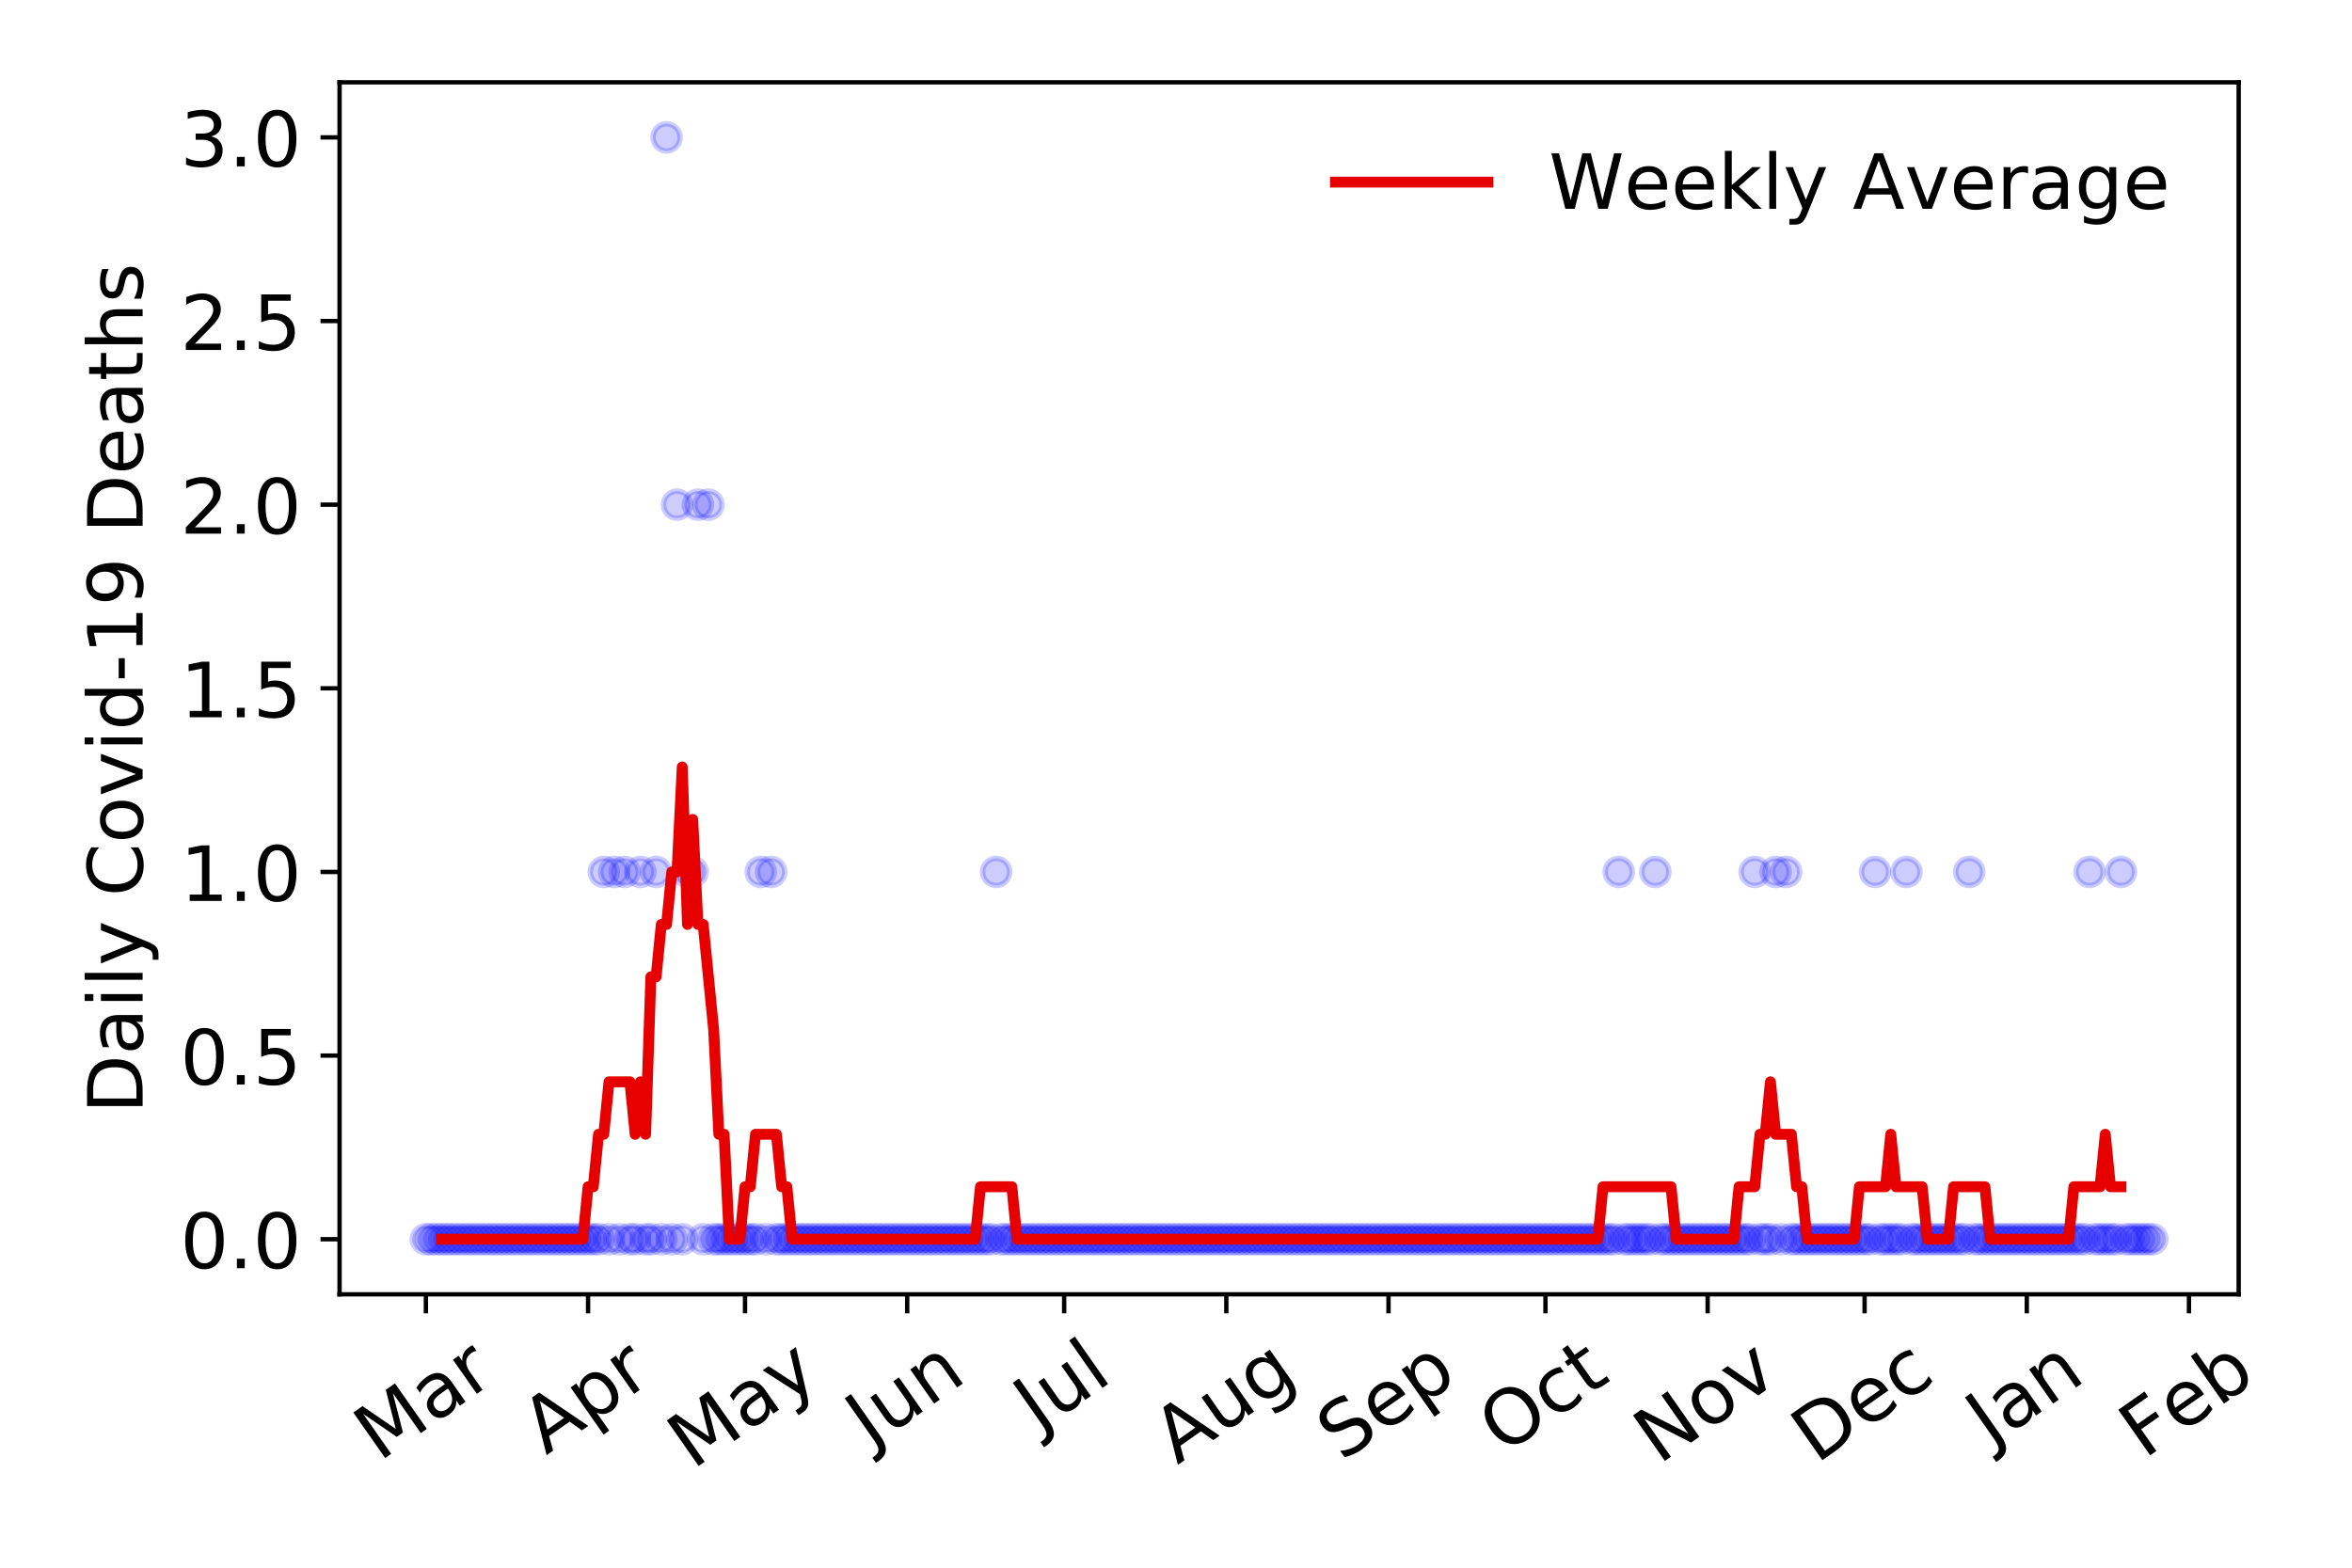 <?xml version="1.0" encoding="utf-8" standalone="no"?>
<!DOCTYPE svg PUBLIC "-//W3C//DTD SVG 1.1//EN"
  "http://www.w3.org/Graphics/SVG/1.1/DTD/svg11.dtd">
<!-- Created with matplotlib (https://matplotlib.org/) -->
<svg height="288pt" version="1.1" viewBox="0 0 432 288" width="432pt" xmlns="http://www.w3.org/2000/svg" xmlns:xlink="http://www.w3.org/1999/xlink">
 <defs>
  <style type="text/css">
*{stroke-linecap:butt;stroke-linejoin:round;}
  </style>
 </defs>
 <g id="figure_1">
  <g id="patch_1">
   <path d="M 0 288 
L 432 288 
L 432 0 
L 0 0 
z
" style="fill:#ffffff;"/>
  </g>
  <g id="axes_1">
   <g id="patch_2">
    <path d="M 62.37 237.778 
L 411.183 237.778 
L 411.183 15.12 
L 62.37 15.12 
z
" style="fill:#ffffff;"/>
   </g>
   <g id="matplotlib.axis_1">
    <g id="xtick_1">
     <g id="line2d_1">
      <defs>
       <path d="M 0 0 
L 0 3.5 
" id="m6651f0ff17" style="stroke:#000000;stroke-width:0.8;"/>
      </defs>
      <g>
       <use style="stroke:#000000;stroke-width:0.8;" x="78.225" xlink:href="#m6651f0ff17" y="237.778"/>
      </g>
     </g>
     <g id="text_1">
      <!-- Mar -->
      <defs>
       <path d="M 9.812 72.906 
L 24.516 72.906 
L 43.109 23.297 
L 61.812 72.906 
L 76.516 72.906 
L 76.516 0 
L 66.891 0 
L 66.891 64.016 
L 48.094 14.016 
L 38.188 14.016 
L 19.391 64.016 
L 19.391 0 
L 9.812 0 
z
" id="DejaVuSans-77"/>
       <path d="M 34.281 27.484 
Q 23.391 27.484 19.188 25 
Q 14.984 22.516 14.984 16.5 
Q 14.984 11.719 18.141 8.906 
Q 21.297 6.109 26.703 6.109 
Q 34.188 6.109 38.703 11.406 
Q 43.219 16.703 43.219 25.484 
L 43.219 27.484 
z
M 52.203 31.203 
L 52.203 0 
L 43.219 0 
L 43.219 8.297 
Q 40.141 3.328 35.547 0.953 
Q 30.953 -1.422 24.312 -1.422 
Q 15.922 -1.422 10.953 3.297 
Q 6 8.016 6 15.922 
Q 6 25.141 12.172 29.828 
Q 18.359 34.516 30.609 34.516 
L 43.219 34.516 
L 43.219 35.406 
Q 43.219 41.609 39.141 45 
Q 35.062 48.391 27.688 48.391 
Q 23 48.391 18.547 47.266 
Q 14.109 46.141 10.016 43.891 
L 10.016 52.203 
Q 14.938 54.109 19.578 55.047 
Q 24.219 56 28.609 56 
Q 40.484 56 46.344 49.844 
Q 52.203 43.703 52.203 31.203 
z
" id="DejaVuSans-97"/>
       <path d="M 41.109 46.297 
Q 39.594 47.172 37.812 47.578 
Q 36.031 48 33.891 48 
Q 26.266 48 22.188 43.047 
Q 18.109 38.094 18.109 28.812 
L 18.109 0 
L 9.078 0 
L 9.078 54.688 
L 18.109 54.688 
L 18.109 46.188 
Q 20.953 51.172 25.484 53.578 
Q 30.031 56 36.531 56 
Q 37.453 56 38.578 55.875 
Q 39.703 55.766 41.062 55.516 
z
" id="DejaVuSans-114"/>
      </defs>
      <g transform="translate(69.622 268.643)rotate(-35)scale(0.14 -0.14)">
       <use xlink:href="#DejaVuSans-77"/>
       <use x="86.279" xlink:href="#DejaVuSans-97"/>
       <use x="147.559" xlink:href="#DejaVuSans-114"/>
      </g>
     </g>
    </g>
    <g id="xtick_2">
     <g id="line2d_2">
      <g>
       <use style="stroke:#000000;stroke-width:0.8;" x="108.014" xlink:href="#m6651f0ff17" y="237.778"/>
      </g>
     </g>
     <g id="text_2">
      <!-- Apr -->
      <defs>
       <path d="M 34.188 63.188 
L 20.797 26.906 
L 47.609 26.906 
z
M 28.609 72.906 
L 39.797 72.906 
L 67.578 0 
L 57.328 0 
L 50.688 18.703 
L 17.828 18.703 
L 11.188 0 
L 0.781 0 
z
" id="DejaVuSans-65"/>
       <path d="M 18.109 8.203 
L 18.109 -20.797 
L 9.078 -20.797 
L 9.078 54.688 
L 18.109 54.688 
L 18.109 46.391 
Q 20.953 51.266 25.266 53.625 
Q 29.594 56 35.594 56 
Q 45.562 56 51.781 48.094 
Q 58.016 40.188 58.016 27.297 
Q 58.016 14.406 51.781 6.484 
Q 45.562 -1.422 35.594 -1.422 
Q 29.594 -1.422 25.266 0.953 
Q 20.953 3.328 18.109 8.203 
z
M 48.688 27.297 
Q 48.688 37.203 44.609 42.844 
Q 40.531 48.484 33.406 48.484 
Q 26.266 48.484 22.188 42.844 
Q 18.109 37.203 18.109 27.297 
Q 18.109 17.391 22.188 11.75 
Q 26.266 6.109 33.406 6.109 
Q 40.531 6.109 44.609 11.75 
Q 48.688 17.391 48.688 27.297 
z
" id="DejaVuSans-112"/>
      </defs>
      <g transform="translate(100.309 267.384)rotate(-35)scale(0.14 -0.14)">
       <use xlink:href="#DejaVuSans-65"/>
       <use x="68.408" xlink:href="#DejaVuSans-112"/>
       <use x="131.885" xlink:href="#DejaVuSans-114"/>
      </g>
     </g>
    </g>
    <g id="xtick_3">
     <g id="line2d_3">
      <g>
       <use style="stroke:#000000;stroke-width:0.8;" x="136.841" xlink:href="#m6651f0ff17" y="237.778"/>
      </g>
     </g>
     <g id="text_3">
      <!-- May -->
      <defs>
       <path d="M 32.172 -5.078 
Q 28.375 -14.844 24.75 -17.812 
Q 21.141 -20.797 15.094 -20.797 
L 7.906 -20.797 
L 7.906 -13.281 
L 13.188 -13.281 
Q 16.891 -13.281 18.938 -11.516 
Q 21 -9.766 23.484 -3.219 
L 25.094 0.875 
L 2.984 54.688 
L 12.5 54.688 
L 29.594 11.922 
L 46.688 54.688 
L 56.203 54.688 
z
" id="DejaVuSans-121"/>
      </defs>
      <g transform="translate(127.202 270.094)rotate(-35)scale(0.14 -0.14)">
       <use xlink:href="#DejaVuSans-77"/>
       <use x="86.279" xlink:href="#DejaVuSans-97"/>
       <use x="147.559" xlink:href="#DejaVuSans-121"/>
      </g>
     </g>
    </g>
    <g id="xtick_4">
     <g id="line2d_4">
      <g>
       <use style="stroke:#000000;stroke-width:0.8;" x="166.629" xlink:href="#m6651f0ff17" y="237.778"/>
      </g>
     </g>
     <g id="text_4">
      <!-- Jun -->
      <defs>
       <path d="M 9.812 72.906 
L 19.672 72.906 
L 19.672 5.078 
Q 19.672 -8.109 14.672 -14.062 
Q 9.672 -20.016 -1.422 -20.016 
L -5.172 -20.016 
L -5.172 -11.719 
L -2.094 -11.719 
Q 4.438 -11.719 7.125 -8.047 
Q 9.812 -4.391 9.812 5.078 
z
" id="DejaVuSans-74"/>
       <path d="M 8.5 21.578 
L 8.5 54.688 
L 17.484 54.688 
L 17.484 21.922 
Q 17.484 14.156 20.5 10.266 
Q 23.531 6.391 29.594 6.391 
Q 36.859 6.391 41.078 11.031 
Q 45.312 15.672 45.312 23.688 
L 45.312 54.688 
L 54.297 54.688 
L 54.297 0 
L 45.312 0 
L 45.312 8.406 
Q 42.047 3.422 37.719 1 
Q 33.406 -1.422 27.688 -1.422 
Q 18.266 -1.422 13.375 4.438 
Q 8.5 10.297 8.5 21.578 
z
M 31.109 56 
z
" id="DejaVuSans-117"/>
       <path d="M 54.891 33.016 
L 54.891 0 
L 45.906 0 
L 45.906 32.719 
Q 45.906 40.484 42.875 44.328 
Q 39.844 48.188 33.797 48.188 
Q 26.516 48.188 22.312 43.547 
Q 18.109 38.922 18.109 30.906 
L 18.109 0 
L 9.078 0 
L 9.078 54.688 
L 18.109 54.688 
L 18.109 46.188 
Q 21.344 51.125 25.703 53.562 
Q 30.078 56 35.797 56 
Q 45.219 56 50.047 50.172 
Q 54.891 44.344 54.891 33.016 
z
" id="DejaVuSans-110"/>
      </defs>
      <g transform="translate(159.886 266.039)rotate(-35)scale(0.14 -0.14)">
       <use xlink:href="#DejaVuSans-74"/>
       <use x="29.492" xlink:href="#DejaVuSans-117"/>
       <use x="92.871" xlink:href="#DejaVuSans-110"/>
      </g>
     </g>
    </g>
    <g id="xtick_5">
     <g id="line2d_5">
      <g>
       <use style="stroke:#000000;stroke-width:0.8;" x="195.457" xlink:href="#m6651f0ff17" y="237.778"/>
      </g>
     </g>
     <g id="text_5">
      <!-- Jul -->
      <defs>
       <path d="M 9.422 75.984 
L 18.406 75.984 
L 18.406 0 
L 9.422 0 
z
" id="DejaVuSans-108"/>
      </defs>
      <g transform="translate(190.754 263.181)rotate(-35)scale(0.14 -0.14)">
       <use xlink:href="#DejaVuSans-74"/>
       <use x="29.492" xlink:href="#DejaVuSans-117"/>
       <use x="92.871" xlink:href="#DejaVuSans-108"/>
      </g>
     </g>
    </g>
    <g id="xtick_6">
     <g id="line2d_6">
      <g>
       <use style="stroke:#000000;stroke-width:0.8;" x="225.245" xlink:href="#m6651f0ff17" y="237.778"/>
      </g>
     </g>
     <g id="text_6">
      <!-- Aug -->
      <defs>
       <path d="M 45.406 27.984 
Q 45.406 37.75 41.375 43.109 
Q 37.359 48.484 30.078 48.484 
Q 22.859 48.484 18.828 43.109 
Q 14.797 37.75 14.797 27.984 
Q 14.797 18.266 18.828 12.891 
Q 22.859 7.516 30.078 7.516 
Q 37.359 7.516 41.375 12.891 
Q 45.406 18.266 45.406 27.984 
z
M 54.391 6.781 
Q 54.391 -7.172 48.188 -13.984 
Q 42 -20.797 29.203 -20.797 
Q 24.469 -20.797 20.266 -20.094 
Q 16.062 -19.391 12.109 -17.922 
L 12.109 -9.188 
Q 16.062 -11.328 19.922 -12.344 
Q 23.781 -13.375 27.781 -13.375 
Q 36.625 -13.375 41.016 -8.766 
Q 45.406 -4.156 45.406 5.172 
L 45.406 9.625 
Q 42.625 4.781 38.281 2.391 
Q 33.938 0 27.875 0 
Q 17.828 0 11.672 7.656 
Q 5.516 15.328 5.516 27.984 
Q 5.516 40.672 11.672 48.328 
Q 17.828 56 27.875 56 
Q 33.938 56 38.281 53.609 
Q 42.625 51.219 45.406 46.391 
L 45.406 54.688 
L 54.391 54.688 
z
" id="DejaVuSans-103"/>
      </defs>
      <g transform="translate(216.265 269.172)rotate(-35)scale(0.14 -0.14)">
       <use xlink:href="#DejaVuSans-65"/>
       <use x="68.408" xlink:href="#DejaVuSans-117"/>
       <use x="131.787" xlink:href="#DejaVuSans-103"/>
      </g>
     </g>
    </g>
    <g id="xtick_7">
     <g id="line2d_7">
      <g>
       <use style="stroke:#000000;stroke-width:0.8;" x="255.034" xlink:href="#m6651f0ff17" y="237.778"/>
      </g>
     </g>
     <g id="text_7">
      <!-- Sep -->
      <defs>
       <path d="M 53.516 70.516 
L 53.516 60.891 
Q 47.906 63.578 42.922 64.891 
Q 37.938 66.219 33.297 66.219 
Q 25.25 66.219 20.875 63.094 
Q 16.5 59.969 16.5 54.203 
Q 16.5 49.359 19.406 46.891 
Q 22.312 44.438 30.422 42.922 
L 36.375 41.703 
Q 47.406 39.594 52.656 34.297 
Q 57.906 29 57.906 20.125 
Q 57.906 9.516 50.797 4.047 
Q 43.703 -1.422 29.984 -1.422 
Q 24.812 -1.422 18.969 -0.25 
Q 13.141 0.922 6.891 3.219 
L 6.891 13.375 
Q 12.891 10.016 18.656 8.297 
Q 24.422 6.594 29.984 6.594 
Q 38.422 6.594 43.016 9.906 
Q 47.609 13.234 47.609 19.391 
Q 47.609 24.75 44.312 27.781 
Q 41.016 30.812 33.5 32.328 
L 27.484 33.5 
Q 16.453 35.688 11.516 40.375 
Q 6.594 45.062 6.594 53.422 
Q 6.594 63.094 13.406 68.656 
Q 20.219 74.219 32.172 74.219 
Q 37.312 74.219 42.625 73.281 
Q 47.953 72.359 53.516 70.516 
z
" id="DejaVuSans-83"/>
       <path d="M 56.203 29.594 
L 56.203 25.203 
L 14.891 25.203 
Q 15.484 15.922 20.484 11.062 
Q 25.484 6.203 34.422 6.203 
Q 39.594 6.203 44.453 7.469 
Q 49.312 8.734 54.109 11.281 
L 54.109 2.781 
Q 49.266 0.734 44.188 -0.344 
Q 39.109 -1.422 33.891 -1.422 
Q 20.797 -1.422 13.156 6.188 
Q 5.516 13.812 5.516 26.812 
Q 5.516 40.234 12.766 48.109 
Q 20.016 56 32.328 56 
Q 43.359 56 49.781 48.891 
Q 56.203 41.797 56.203 29.594 
z
M 47.219 32.234 
Q 47.125 39.594 43.094 43.984 
Q 39.062 48.391 32.422 48.391 
Q 24.906 48.391 20.391 44.141 
Q 15.875 39.891 15.188 32.172 
z
" id="DejaVuSans-101"/>
      </defs>
      <g transform="translate(246.441 268.629)rotate(-35)scale(0.14 -0.14)">
       <use xlink:href="#DejaVuSans-83"/>
       <use x="63.477" xlink:href="#DejaVuSans-101"/>
       <use x="125" xlink:href="#DejaVuSans-112"/>
      </g>
     </g>
    </g>
    <g id="xtick_8">
     <g id="line2d_8">
      <g>
       <use style="stroke:#000000;stroke-width:0.8;" x="283.861" xlink:href="#m6651f0ff17" y="237.778"/>
      </g>
     </g>
     <g id="text_8">
      <!-- Oct -->
      <defs>
       <path d="M 39.406 66.219 
Q 28.656 66.219 22.328 58.203 
Q 16.016 50.203 16.016 36.375 
Q 16.016 22.609 22.328 14.594 
Q 28.656 6.594 39.406 6.594 
Q 50.141 6.594 56.422 14.594 
Q 62.703 22.609 62.703 36.375 
Q 62.703 50.203 56.422 58.203 
Q 50.141 66.219 39.406 66.219 
z
M 39.406 74.219 
Q 54.734 74.219 63.906 63.938 
Q 73.094 53.656 73.094 36.375 
Q 73.094 19.141 63.906 8.859 
Q 54.734 -1.422 39.406 -1.422 
Q 24.031 -1.422 14.812 8.828 
Q 5.609 19.094 5.609 36.375 
Q 5.609 53.656 14.812 63.938 
Q 24.031 74.219 39.406 74.219 
z
" id="DejaVuSans-79"/>
       <path d="M 48.781 52.594 
L 48.781 44.188 
Q 44.969 46.297 41.141 47.344 
Q 37.312 48.391 33.406 48.391 
Q 24.656 48.391 19.812 42.844 
Q 14.984 37.312 14.984 27.297 
Q 14.984 17.281 19.812 11.734 
Q 24.656 6.203 33.406 6.203 
Q 37.312 6.203 41.141 7.25 
Q 44.969 8.297 48.781 10.406 
L 48.781 2.094 
Q 45.016 0.344 40.984 -0.531 
Q 36.969 -1.422 32.422 -1.422 
Q 20.062 -1.422 12.781 6.344 
Q 5.516 14.109 5.516 27.297 
Q 5.516 40.672 12.859 48.328 
Q 20.219 56 33.016 56 
Q 37.156 56 41.109 55.141 
Q 45.062 54.297 48.781 52.594 
z
" id="DejaVuSans-99"/>
       <path d="M 18.312 70.219 
L 18.312 54.688 
L 36.812 54.688 
L 36.812 47.703 
L 18.312 47.703 
L 18.312 18.016 
Q 18.312 11.328 20.141 9.422 
Q 21.969 7.516 27.594 7.516 
L 36.812 7.516 
L 36.812 0 
L 27.594 0 
Q 17.188 0 13.234 3.875 
Q 9.281 7.766 9.281 18.016 
L 9.281 47.703 
L 2.688 47.703 
L 2.688 54.688 
L 9.281 54.688 
L 9.281 70.219 
z
" id="DejaVuSans-116"/>
      </defs>
      <g transform="translate(276.163 267.377)rotate(-35)scale(0.14 -0.14)">
       <use xlink:href="#DejaVuSans-79"/>
       <use x="78.711" xlink:href="#DejaVuSans-99"/>
       <use x="133.691" xlink:href="#DejaVuSans-116"/>
      </g>
     </g>
    </g>
    <g id="xtick_9">
     <g id="line2d_9">
      <g>
       <use style="stroke:#000000;stroke-width:0.8;" x="313.65" xlink:href="#m6651f0ff17" y="237.778"/>
      </g>
     </g>
     <g id="text_9">
      <!-- Nov -->
      <defs>
       <path d="M 9.812 72.906 
L 23.094 72.906 
L 55.422 11.922 
L 55.422 72.906 
L 64.984 72.906 
L 64.984 0 
L 51.703 0 
L 19.391 60.984 
L 19.391 0 
L 9.812 0 
z
" id="DejaVuSans-78"/>
       <path d="M 30.609 48.391 
Q 23.391 48.391 19.188 42.75 
Q 14.984 37.109 14.984 27.297 
Q 14.984 17.484 19.156 11.844 
Q 23.344 6.203 30.609 6.203 
Q 37.797 6.203 41.984 11.859 
Q 46.188 17.531 46.188 27.297 
Q 46.188 37.016 41.984 42.703 
Q 37.797 48.391 30.609 48.391 
z
M 30.609 56 
Q 42.328 56 49.016 48.375 
Q 55.719 40.766 55.719 27.297 
Q 55.719 13.875 49.016 6.219 
Q 42.328 -1.422 30.609 -1.422 
Q 18.844 -1.422 12.172 6.219 
Q 5.516 13.875 5.516 27.297 
Q 5.516 40.766 12.172 48.375 
Q 18.844 56 30.609 56 
z
" id="DejaVuSans-111"/>
       <path d="M 2.984 54.688 
L 12.5 54.688 
L 29.594 8.797 
L 46.688 54.688 
L 56.203 54.688 
L 35.688 0 
L 23.484 0 
z
" id="DejaVuSans-118"/>
      </defs>
      <g transform="translate(304.673 269.166)rotate(-35)scale(0.14 -0.14)">
       <use xlink:href="#DejaVuSans-78"/>
       <use x="74.805" xlink:href="#DejaVuSans-111"/>
       <use x="135.986" xlink:href="#DejaVuSans-118"/>
      </g>
     </g>
    </g>
    <g id="xtick_10">
     <g id="line2d_10">
      <g>
       <use style="stroke:#000000;stroke-width:0.8;" x="342.477" xlink:href="#m6651f0ff17" y="237.778"/>
      </g>
     </g>
     <g id="text_10">
      <!-- Dec -->
      <defs>
       <path d="M 19.672 64.797 
L 19.672 8.109 
L 31.594 8.109 
Q 46.688 8.109 53.688 14.938 
Q 60.688 21.781 60.688 36.531 
Q 60.688 51.172 53.688 57.984 
Q 46.688 64.797 31.594 64.797 
z
M 9.812 72.906 
L 30.078 72.906 
Q 51.266 72.906 61.172 64.094 
Q 71.094 55.281 71.094 36.531 
Q 71.094 17.672 61.125 8.828 
Q 51.172 0 30.078 0 
L 9.812 0 
z
" id="DejaVuSans-68"/>
      </defs>
      <g transform="translate(333.597 269.032)rotate(-35)scale(0.14 -0.14)">
       <use xlink:href="#DejaVuSans-68"/>
       <use x="77.002" xlink:href="#DejaVuSans-101"/>
       <use x="138.525" xlink:href="#DejaVuSans-99"/>
      </g>
     </g>
    </g>
    <g id="xtick_11">
     <g id="line2d_11">
      <g>
       <use style="stroke:#000000;stroke-width:0.8;" x="372.266" xlink:href="#m6651f0ff17" y="237.778"/>
      </g>
     </g>
     <g id="text_11">
      <!-- Jan -->
      <g transform="translate(365.642 265.871)rotate(-35)scale(0.14 -0.14)">
       <use xlink:href="#DejaVuSans-74"/>
       <use x="29.492" xlink:href="#DejaVuSans-97"/>
       <use x="90.771" xlink:href="#DejaVuSans-110"/>
      </g>
     </g>
    </g>
    <g id="xtick_12">
     <g id="line2d_12">
      <g>
       <use style="stroke:#000000;stroke-width:0.8;" x="402.054" xlink:href="#m6651f0ff17" y="237.778"/>
      </g>
     </g>
     <g id="text_12">
      <!-- Feb -->
      <defs>
       <path d="M 9.812 72.906 
L 51.703 72.906 
L 51.703 64.594 
L 19.672 64.594 
L 19.672 43.109 
L 48.578 43.109 
L 48.578 34.812 
L 19.672 34.812 
L 19.672 0 
L 9.812 0 
z
" id="DejaVuSans-70"/>
       <path d="M 48.688 27.297 
Q 48.688 37.203 44.609 42.844 
Q 40.531 48.484 33.406 48.484 
Q 26.266 48.484 22.188 42.844 
Q 18.109 37.203 18.109 27.297 
Q 18.109 17.391 22.188 11.75 
Q 26.266 6.109 33.406 6.109 
Q 40.531 6.109 44.609 11.75 
Q 48.688 17.391 48.688 27.297 
z
M 18.109 46.391 
Q 20.953 51.266 25.266 53.625 
Q 29.594 56 35.594 56 
Q 45.562 56 51.781 48.094 
Q 58.016 40.188 58.016 27.297 
Q 58.016 14.406 51.781 6.484 
Q 45.562 -1.422 35.594 -1.422 
Q 29.594 -1.422 25.266 0.953 
Q 20.953 3.328 18.109 8.203 
L 18.109 0 
L 9.078 0 
L 9.078 75.984 
L 18.109 75.984 
z
" id="DejaVuSans-98"/>
      </defs>
      <g transform="translate(393.808 268.143)rotate(-35)scale(0.14 -0.14)">
       <use xlink:href="#DejaVuSans-70"/>
       <use x="57.441" xlink:href="#DejaVuSans-101"/>
       <use x="118.965" xlink:href="#DejaVuSans-98"/>
      </g>
     </g>
    </g>
   </g>
   <g id="matplotlib.axis_2">
    <g id="ytick_1">
     <g id="line2d_13">
      <defs>
       <path d="M 0 0 
L -3.5 0 
" id="md46f464256" style="stroke:#000000;stroke-width:0.8;"/>
      </defs>
      <g>
       <use style="stroke:#000000;stroke-width:0.8;" x="62.37" xlink:href="#md46f464256" y="227.657"/>
      </g>
     </g>
     <g id="text_13">
      <!-- 0.0 -->
      <defs>
       <path d="M 31.781 66.406 
Q 24.172 66.406 20.328 58.906 
Q 16.5 51.422 16.5 36.375 
Q 16.5 21.391 20.328 13.891 
Q 24.172 6.391 31.781 6.391 
Q 39.453 6.391 43.281 13.891 
Q 47.125 21.391 47.125 36.375 
Q 47.125 51.422 43.281 58.906 
Q 39.453 66.406 31.781 66.406 
z
M 31.781 74.219 
Q 44.047 74.219 50.516 64.516 
Q 56.984 54.828 56.984 36.375 
Q 56.984 17.969 50.516 8.266 
Q 44.047 -1.422 31.781 -1.422 
Q 19.531 -1.422 13.062 8.266 
Q 6.594 17.969 6.594 36.375 
Q 6.594 54.828 13.062 64.516 
Q 19.531 74.219 31.781 74.219 
z
" id="DejaVuSans-48"/>
       <path d="M 10.688 12.406 
L 21 12.406 
L 21 0 
L 10.688 0 
z
" id="DejaVuSans-46"/>
      </defs>
      <g transform="translate(33.106 232.976)scale(0.14 -0.14)">
       <use xlink:href="#DejaVuSans-48"/>
       <use x="63.623" xlink:href="#DejaVuSans-46"/>
       <use x="95.41" xlink:href="#DejaVuSans-48"/>
      </g>
     </g>
    </g>
    <g id="ytick_2">
     <g id="line2d_14">
      <g>
       <use style="stroke:#000000;stroke-width:0.8;" x="62.37" xlink:href="#md46f464256" y="193.921"/>
      </g>
     </g>
     <g id="text_14">
      <!-- 0.5 -->
      <defs>
       <path d="M 10.797 72.906 
L 49.516 72.906 
L 49.516 64.594 
L 19.828 64.594 
L 19.828 46.734 
Q 21.969 47.469 24.109 47.828 
Q 26.266 48.188 28.422 48.188 
Q 40.625 48.188 47.75 41.5 
Q 54.891 34.812 54.891 23.391 
Q 54.891 11.625 47.562 5.094 
Q 40.234 -1.422 26.906 -1.422 
Q 22.312 -1.422 17.547 -0.641 
Q 12.797 0.141 7.719 1.703 
L 7.719 11.625 
Q 12.109 9.234 16.797 8.062 
Q 21.484 6.891 26.703 6.891 
Q 35.156 6.891 40.078 11.328 
Q 45.016 15.766 45.016 23.391 
Q 45.016 31 40.078 35.438 
Q 35.156 39.891 26.703 39.891 
Q 22.75 39.891 18.812 39.016 
Q 14.891 38.141 10.797 36.281 
z
" id="DejaVuSans-53"/>
      </defs>
      <g transform="translate(33.106 199.24)scale(0.14 -0.14)">
       <use xlink:href="#DejaVuSans-48"/>
       <use x="63.623" xlink:href="#DejaVuSans-46"/>
       <use x="95.41" xlink:href="#DejaVuSans-53"/>
      </g>
     </g>
    </g>
    <g id="ytick_3">
     <g id="line2d_15">
      <g>
       <use style="stroke:#000000;stroke-width:0.8;" x="62.37" xlink:href="#md46f464256" y="160.185"/>
      </g>
     </g>
     <g id="text_15">
      <!-- 1.0 -->
      <defs>
       <path d="M 12.406 8.297 
L 28.516 8.297 
L 28.516 63.922 
L 10.984 60.406 
L 10.984 69.391 
L 28.422 72.906 
L 38.281 72.906 
L 38.281 8.297 
L 54.391 8.297 
L 54.391 0 
L 12.406 0 
z
" id="DejaVuSans-49"/>
      </defs>
      <g transform="translate(33.106 165.504)scale(0.14 -0.14)">
       <use xlink:href="#DejaVuSans-49"/>
       <use x="63.623" xlink:href="#DejaVuSans-46"/>
       <use x="95.41" xlink:href="#DejaVuSans-48"/>
      </g>
     </g>
    </g>
    <g id="ytick_4">
     <g id="line2d_16">
      <g>
       <use style="stroke:#000000;stroke-width:0.8;" x="62.37" xlink:href="#md46f464256" y="126.449"/>
      </g>
     </g>
     <g id="text_16">
      <!-- 1.5 -->
      <g transform="translate(33.106 131.768)scale(0.14 -0.14)">
       <use xlink:href="#DejaVuSans-49"/>
       <use x="63.623" xlink:href="#DejaVuSans-46"/>
       <use x="95.41" xlink:href="#DejaVuSans-53"/>
      </g>
     </g>
    </g>
    <g id="ytick_5">
     <g id="line2d_17">
      <g>
       <use style="stroke:#000000;stroke-width:0.8;" x="62.37" xlink:href="#md46f464256" y="92.713"/>
      </g>
     </g>
     <g id="text_17">
      <!-- 2.0 -->
      <defs>
       <path d="M 19.188 8.297 
L 53.609 8.297 
L 53.609 0 
L 7.328 0 
L 7.328 8.297 
Q 12.938 14.109 22.625 23.891 
Q 32.328 33.688 34.812 36.531 
Q 39.547 41.844 41.422 45.531 
Q 43.312 49.219 43.312 52.781 
Q 43.312 58.594 39.234 62.25 
Q 35.156 65.922 28.609 65.922 
Q 23.969 65.922 18.812 64.312 
Q 13.672 62.703 7.812 59.422 
L 7.812 69.391 
Q 13.766 71.781 18.938 73 
Q 24.125 74.219 28.422 74.219 
Q 39.75 74.219 46.484 68.547 
Q 53.219 62.891 53.219 53.422 
Q 53.219 48.922 51.531 44.891 
Q 49.859 40.875 45.406 35.406 
Q 44.188 33.984 37.641 27.219 
Q 31.109 20.453 19.188 8.297 
z
" id="DejaVuSans-50"/>
      </defs>
      <g transform="translate(33.106 98.032)scale(0.14 -0.14)">
       <use xlink:href="#DejaVuSans-50"/>
       <use x="63.623" xlink:href="#DejaVuSans-46"/>
       <use x="95.41" xlink:href="#DejaVuSans-48"/>
      </g>
     </g>
    </g>
    <g id="ytick_6">
     <g id="line2d_18">
      <g>
       <use style="stroke:#000000;stroke-width:0.8;" x="62.37" xlink:href="#md46f464256" y="58.977"/>
      </g>
     </g>
     <g id="text_18">
      <!-- 2.5 -->
      <g transform="translate(33.106 64.296)scale(0.14 -0.14)">
       <use xlink:href="#DejaVuSans-50"/>
       <use x="63.623" xlink:href="#DejaVuSans-46"/>
       <use x="95.41" xlink:href="#DejaVuSans-53"/>
      </g>
     </g>
    </g>
    <g id="ytick_7">
     <g id="line2d_19">
      <g>
       <use style="stroke:#000000;stroke-width:0.8;" x="62.37" xlink:href="#md46f464256" y="25.241"/>
      </g>
     </g>
     <g id="text_19">
      <!-- 3.0 -->
      <defs>
       <path d="M 40.578 39.312 
Q 47.656 37.797 51.625 33 
Q 55.609 28.219 55.609 21.188 
Q 55.609 10.406 48.188 4.484 
Q 40.766 -1.422 27.094 -1.422 
Q 22.516 -1.422 17.656 -0.516 
Q 12.797 0.391 7.625 2.203 
L 7.625 11.719 
Q 11.719 9.328 16.594 8.109 
Q 21.484 6.891 26.812 6.891 
Q 36.078 6.891 40.938 10.547 
Q 45.797 14.203 45.797 21.188 
Q 45.797 27.641 41.281 31.266 
Q 36.766 34.906 28.719 34.906 
L 20.219 34.906 
L 20.219 43.016 
L 29.109 43.016 
Q 36.375 43.016 40.234 45.922 
Q 44.094 48.828 44.094 54.297 
Q 44.094 59.906 40.109 62.906 
Q 36.141 65.922 28.719 65.922 
Q 24.656 65.922 20.016 65.031 
Q 15.375 64.156 9.812 62.312 
L 9.812 71.094 
Q 15.438 72.656 20.344 73.438 
Q 25.25 74.219 29.594 74.219 
Q 40.828 74.219 47.359 69.109 
Q 53.906 64.016 53.906 55.328 
Q 53.906 49.266 50.438 45.094 
Q 46.969 40.922 40.578 39.312 
z
" id="DejaVuSans-51"/>
      </defs>
      <g transform="translate(33.106 30.56)scale(0.14 -0.14)">
       <use xlink:href="#DejaVuSans-51"/>
       <use x="63.623" xlink:href="#DejaVuSans-46"/>
       <use x="95.41" xlink:href="#DejaVuSans-48"/>
      </g>
     </g>
    </g>
    <g id="text_20">
     <!-- Daily Covid-19 Deaths -->
     <defs>
      <path d="M 9.422 54.688 
L 18.406 54.688 
L 18.406 0 
L 9.422 0 
z
M 9.422 75.984 
L 18.406 75.984 
L 18.406 64.594 
L 9.422 64.594 
z
" id="DejaVuSans-105"/>
      <path id="DejaVuSans-32"/>
      <path d="M 64.406 67.281 
L 64.406 56.891 
Q 59.422 61.531 53.781 63.812 
Q 48.141 66.109 41.797 66.109 
Q 29.297 66.109 22.656 58.469 
Q 16.016 50.828 16.016 36.375 
Q 16.016 21.969 22.656 14.328 
Q 29.297 6.688 41.797 6.688 
Q 48.141 6.688 53.781 8.984 
Q 59.422 11.281 64.406 15.922 
L 64.406 5.609 
Q 59.234 2.094 53.438 0.328 
Q 47.656 -1.422 41.219 -1.422 
Q 24.656 -1.422 15.125 8.703 
Q 5.609 18.844 5.609 36.375 
Q 5.609 53.953 15.125 64.078 
Q 24.656 74.219 41.219 74.219 
Q 47.75 74.219 53.531 72.484 
Q 59.328 70.75 64.406 67.281 
z
" id="DejaVuSans-67"/>
      <path d="M 45.406 46.391 
L 45.406 75.984 
L 54.391 75.984 
L 54.391 0 
L 45.406 0 
L 45.406 8.203 
Q 42.578 3.328 38.25 0.953 
Q 33.938 -1.422 27.875 -1.422 
Q 17.969 -1.422 11.734 6.484 
Q 5.516 14.406 5.516 27.297 
Q 5.516 40.188 11.734 48.094 
Q 17.969 56 27.875 56 
Q 33.938 56 38.25 53.625 
Q 42.578 51.266 45.406 46.391 
z
M 14.797 27.297 
Q 14.797 17.391 18.875 11.75 
Q 22.953 6.109 30.078 6.109 
Q 37.203 6.109 41.297 11.75 
Q 45.406 17.391 45.406 27.297 
Q 45.406 37.203 41.297 42.844 
Q 37.203 48.484 30.078 48.484 
Q 22.953 48.484 18.875 42.844 
Q 14.797 37.203 14.797 27.297 
z
" id="DejaVuSans-100"/>
      <path d="M 4.891 31.391 
L 31.203 31.391 
L 31.203 23.391 
L 4.891 23.391 
z
" id="DejaVuSans-45"/>
      <path d="M 10.984 1.516 
L 10.984 10.5 
Q 14.703 8.734 18.5 7.812 
Q 22.312 6.891 25.984 6.891 
Q 35.75 6.891 40.891 13.453 
Q 46.047 20.016 46.781 33.406 
Q 43.953 29.203 39.594 26.953 
Q 35.25 24.703 29.984 24.703 
Q 19.047 24.703 12.672 31.312 
Q 6.297 37.938 6.297 49.422 
Q 6.297 60.641 12.938 67.422 
Q 19.578 74.219 30.609 74.219 
Q 43.266 74.219 49.922 64.516 
Q 56.594 54.828 56.594 36.375 
Q 56.594 19.141 48.406 8.859 
Q 40.234 -1.422 26.422 -1.422 
Q 22.703 -1.422 18.891 -0.688 
Q 15.094 0.047 10.984 1.516 
z
M 30.609 32.422 
Q 37.25 32.422 41.125 36.953 
Q 45.016 41.5 45.016 49.422 
Q 45.016 57.281 41.125 61.844 
Q 37.25 66.406 30.609 66.406 
Q 23.969 66.406 20.094 61.844 
Q 16.219 57.281 16.219 49.422 
Q 16.219 41.5 20.094 36.953 
Q 23.969 32.422 30.609 32.422 
z
" id="DejaVuSans-57"/>
      <path d="M 54.891 33.016 
L 54.891 0 
L 45.906 0 
L 45.906 32.719 
Q 45.906 40.484 42.875 44.328 
Q 39.844 48.188 33.797 48.188 
Q 26.516 48.188 22.312 43.547 
Q 18.109 38.922 18.109 30.906 
L 18.109 0 
L 9.078 0 
L 9.078 75.984 
L 18.109 75.984 
L 18.109 46.188 
Q 21.344 51.125 25.703 53.562 
Q 30.078 56 35.797 56 
Q 45.219 56 50.047 50.172 
Q 54.891 44.344 54.891 33.016 
z
" id="DejaVuSans-104"/>
      <path d="M 44.281 53.078 
L 44.281 44.578 
Q 40.484 46.531 36.375 47.5 
Q 32.281 48.484 27.875 48.484 
Q 21.188 48.484 17.844 46.438 
Q 14.5 44.391 14.5 40.281 
Q 14.5 37.156 16.891 35.375 
Q 19.281 33.594 26.516 31.984 
L 29.594 31.297 
Q 39.156 29.25 43.188 25.516 
Q 47.219 21.781 47.219 15.094 
Q 47.219 7.469 41.188 3.016 
Q 35.156 -1.422 24.609 -1.422 
Q 20.219 -1.422 15.453 -0.562 
Q 10.688 0.297 5.422 2 
L 5.422 11.281 
Q 10.406 8.688 15.234 7.391 
Q 20.062 6.109 24.812 6.109 
Q 31.156 6.109 34.562 8.281 
Q 37.984 10.453 37.984 14.406 
Q 37.984 18.062 35.516 20.016 
Q 33.062 21.969 24.703 23.781 
L 21.578 24.516 
Q 13.234 26.266 9.516 29.906 
Q 5.812 33.547 5.812 39.891 
Q 5.812 47.609 11.281 51.797 
Q 16.75 56 26.812 56 
Q 31.781 56 36.172 55.266 
Q 40.578 54.547 44.281 53.078 
z
" id="DejaVuSans-115"/>
     </defs>
     <g transform="translate(26.194 204.56)rotate(-90)scale(0.14 -0.14)">
      <use xlink:href="#DejaVuSans-68"/>
      <use x="77.002" xlink:href="#DejaVuSans-97"/>
      <use x="138.281" xlink:href="#DejaVuSans-105"/>
      <use x="166.064" xlink:href="#DejaVuSans-108"/>
      <use x="193.848" xlink:href="#DejaVuSans-121"/>
      <use x="253.027" xlink:href="#DejaVuSans-32"/>
      <use x="284.814" xlink:href="#DejaVuSans-67"/>
      <use x="354.639" xlink:href="#DejaVuSans-111"/>
      <use x="415.82" xlink:href="#DejaVuSans-118"/>
      <use x="475" xlink:href="#DejaVuSans-105"/>
      <use x="502.783" xlink:href="#DejaVuSans-100"/>
      <use x="566.26" xlink:href="#DejaVuSans-45"/>
      <use x="602.344" xlink:href="#DejaVuSans-49"/>
      <use x="665.967" xlink:href="#DejaVuSans-57"/>
      <use x="729.59" xlink:href="#DejaVuSans-32"/>
      <use x="761.377" xlink:href="#DejaVuSans-68"/>
      <use x="838.379" xlink:href="#DejaVuSans-101"/>
      <use x="899.902" xlink:href="#DejaVuSans-97"/>
      <use x="961.182" xlink:href="#DejaVuSans-116"/>
      <use x="1000.391" xlink:href="#DejaVuSans-104"/>
      <use x="1063.77" xlink:href="#DejaVuSans-115"/>
     </g>
    </g>
   </g>
   <g id="line2d_20">
    <defs>
     <path d="M 0 2.5 
C 0.663 2.5 1.299 2.237 1.768 1.768 
C 2.237 1.299 2.5 0.663 2.5 0 
C 2.5 -0.663 2.237 -1.299 1.768 -1.768 
C 1.299 -2.237 0.663 -2.5 0 -2.5 
C -0.663 -2.5 -1.299 -2.237 -1.768 -1.768 
C -2.237 -1.299 -2.5 -0.663 -2.5 0 
C -2.5 0.663 -2.237 1.299 -1.768 1.768 
C -1.299 2.237 -0.663 2.5 0 2.5 
z
" id="mbe11deae10" style="stroke:#0000ff;stroke-opacity:0.2;"/>
    </defs>
    <g clip-path="url(#p500b3a65a3)">
     <use style="fill:#0000ff;fill-opacity:0.2;stroke:#0000ff;stroke-opacity:0.2;" x="78.225" xlink:href="#mbe11deae10" y="227.657"/>
     <use style="fill:#0000ff;fill-opacity:0.2;stroke:#0000ff;stroke-opacity:0.2;" x="79.186" xlink:href="#mbe11deae10" y="227.657"/>
     <use style="fill:#0000ff;fill-opacity:0.2;stroke:#0000ff;stroke-opacity:0.2;" x="80.147" xlink:href="#mbe11deae10" y="227.657"/>
     <use style="fill:#0000ff;fill-opacity:0.2;stroke:#0000ff;stroke-opacity:0.2;" x="81.108" xlink:href="#mbe11deae10" y="227.657"/>
     <use style="fill:#0000ff;fill-opacity:0.2;stroke:#0000ff;stroke-opacity:0.2;" x="82.069" xlink:href="#mbe11deae10" y="227.657"/>
     <use style="fill:#0000ff;fill-opacity:0.2;stroke:#0000ff;stroke-opacity:0.2;" x="83.03" xlink:href="#mbe11deae10" y="227.657"/>
     <use style="fill:#0000ff;fill-opacity:0.2;stroke:#0000ff;stroke-opacity:0.2;" x="83.991" xlink:href="#mbe11deae10" y="227.657"/>
     <use style="fill:#0000ff;fill-opacity:0.2;stroke:#0000ff;stroke-opacity:0.2;" x="84.952" xlink:href="#mbe11deae10" y="227.657"/>
     <use style="fill:#0000ff;fill-opacity:0.2;stroke:#0000ff;stroke-opacity:0.2;" x="85.912" xlink:href="#mbe11deae10" y="227.657"/>
     <use style="fill:#0000ff;fill-opacity:0.2;stroke:#0000ff;stroke-opacity:0.2;" x="86.873" xlink:href="#mbe11deae10" y="227.657"/>
     <use style="fill:#0000ff;fill-opacity:0.2;stroke:#0000ff;stroke-opacity:0.2;" x="87.834" xlink:href="#mbe11deae10" y="227.657"/>
     <use style="fill:#0000ff;fill-opacity:0.2;stroke:#0000ff;stroke-opacity:0.2;" x="88.795" xlink:href="#mbe11deae10" y="227.657"/>
     <use style="fill:#0000ff;fill-opacity:0.2;stroke:#0000ff;stroke-opacity:0.2;" x="89.756" xlink:href="#mbe11deae10" y="227.657"/>
     <use style="fill:#0000ff;fill-opacity:0.2;stroke:#0000ff;stroke-opacity:0.2;" x="90.717" xlink:href="#mbe11deae10" y="227.657"/>
     <use style="fill:#0000ff;fill-opacity:0.2;stroke:#0000ff;stroke-opacity:0.2;" x="91.678" xlink:href="#mbe11deae10" y="227.657"/>
     <use style="fill:#0000ff;fill-opacity:0.2;stroke:#0000ff;stroke-opacity:0.2;" x="92.639" xlink:href="#mbe11deae10" y="227.657"/>
     <use style="fill:#0000ff;fill-opacity:0.2;stroke:#0000ff;stroke-opacity:0.2;" x="93.6" xlink:href="#mbe11deae10" y="227.657"/>
     <use style="fill:#0000ff;fill-opacity:0.2;stroke:#0000ff;stroke-opacity:0.2;" x="94.561" xlink:href="#mbe11deae10" y="227.657"/>
     <use style="fill:#0000ff;fill-opacity:0.2;stroke:#0000ff;stroke-opacity:0.2;" x="95.522" xlink:href="#mbe11deae10" y="227.657"/>
     <use style="fill:#0000ff;fill-opacity:0.2;stroke:#0000ff;stroke-opacity:0.2;" x="96.483" xlink:href="#mbe11deae10" y="227.657"/>
     <use style="fill:#0000ff;fill-opacity:0.2;stroke:#0000ff;stroke-opacity:0.2;" x="97.443" xlink:href="#mbe11deae10" y="227.657"/>
     <use style="fill:#0000ff;fill-opacity:0.2;stroke:#0000ff;stroke-opacity:0.2;" x="98.404" xlink:href="#mbe11deae10" y="227.657"/>
     <use style="fill:#0000ff;fill-opacity:0.2;stroke:#0000ff;stroke-opacity:0.2;" x="99.365" xlink:href="#mbe11deae10" y="227.657"/>
     <use style="fill:#0000ff;fill-opacity:0.2;stroke:#0000ff;stroke-opacity:0.2;" x="100.326" xlink:href="#mbe11deae10" y="227.657"/>
     <use style="fill:#0000ff;fill-opacity:0.2;stroke:#0000ff;stroke-opacity:0.2;" x="101.287" xlink:href="#mbe11deae10" y="227.657"/>
     <use style="fill:#0000ff;fill-opacity:0.2;stroke:#0000ff;stroke-opacity:0.2;" x="102.248" xlink:href="#mbe11deae10" y="227.657"/>
     <use style="fill:#0000ff;fill-opacity:0.2;stroke:#0000ff;stroke-opacity:0.2;" x="103.209" xlink:href="#mbe11deae10" y="227.657"/>
     <use style="fill:#0000ff;fill-opacity:0.2;stroke:#0000ff;stroke-opacity:0.2;" x="104.17" xlink:href="#mbe11deae10" y="227.657"/>
     <use style="fill:#0000ff;fill-opacity:0.2;stroke:#0000ff;stroke-opacity:0.2;" x="105.131" xlink:href="#mbe11deae10" y="227.657"/>
     <use style="fill:#0000ff;fill-opacity:0.2;stroke:#0000ff;stroke-opacity:0.2;" x="106.092" xlink:href="#mbe11deae10" y="227.657"/>
     <use style="fill:#0000ff;fill-opacity:0.2;stroke:#0000ff;stroke-opacity:0.2;" x="107.053" xlink:href="#mbe11deae10" y="227.657"/>
     <use style="fill:#0000ff;fill-opacity:0.2;stroke:#0000ff;stroke-opacity:0.2;" x="108.014" xlink:href="#mbe11deae10" y="227.657"/>
     <use style="fill:#0000ff;fill-opacity:0.2;stroke:#0000ff;stroke-opacity:0.2;" x="108.974" xlink:href="#mbe11deae10" y="227.657"/>
     <use style="fill:#0000ff;fill-opacity:0.2;stroke:#0000ff;stroke-opacity:0.2;" x="109.935" xlink:href="#mbe11deae10" y="227.657"/>
     <use style="fill:#0000ff;fill-opacity:0.2;stroke:#0000ff;stroke-opacity:0.2;" x="110.896" xlink:href="#mbe11deae10" y="160.185"/>
     <use style="fill:#0000ff;fill-opacity:0.2;stroke:#0000ff;stroke-opacity:0.2;" x="111.857" xlink:href="#mbe11deae10" y="227.657"/>
     <use style="fill:#0000ff;fill-opacity:0.2;stroke:#0000ff;stroke-opacity:0.2;" x="112.818" xlink:href="#mbe11deae10" y="160.185"/>
     <use style="fill:#0000ff;fill-opacity:0.2;stroke:#0000ff;stroke-opacity:0.2;" x="113.779" xlink:href="#mbe11deae10" y="227.657"/>
     <use style="fill:#0000ff;fill-opacity:0.2;stroke:#0000ff;stroke-opacity:0.2;" x="114.74" xlink:href="#mbe11deae10" y="160.185"/>
     <use style="fill:#0000ff;fill-opacity:0.2;stroke:#0000ff;stroke-opacity:0.2;" x="115.701" xlink:href="#mbe11deae10" y="227.657"/>
     <use style="fill:#0000ff;fill-opacity:0.2;stroke:#0000ff;stroke-opacity:0.2;" x="116.662" xlink:href="#mbe11deae10" y="227.657"/>
     <use style="fill:#0000ff;fill-opacity:0.2;stroke:#0000ff;stroke-opacity:0.2;" x="117.623" xlink:href="#mbe11deae10" y="160.185"/>
     <use style="fill:#0000ff;fill-opacity:0.2;stroke:#0000ff;stroke-opacity:0.2;" x="118.584" xlink:href="#mbe11deae10" y="227.657"/>
     <use style="fill:#0000ff;fill-opacity:0.2;stroke:#0000ff;stroke-opacity:0.2;" x="119.545" xlink:href="#mbe11deae10" y="227.657"/>
     <use style="fill:#0000ff;fill-opacity:0.2;stroke:#0000ff;stroke-opacity:0.2;" x="120.505" xlink:href="#mbe11deae10" y="160.185"/>
     <use style="fill:#0000ff;fill-opacity:0.2;stroke:#0000ff;stroke-opacity:0.2;" x="121.466" xlink:href="#mbe11deae10" y="227.657"/>
     <use style="fill:#0000ff;fill-opacity:0.2;stroke:#0000ff;stroke-opacity:0.2;" x="122.427" xlink:href="#mbe11deae10" y="25.241"/>
     <use style="fill:#0000ff;fill-opacity:0.2;stroke:#0000ff;stroke-opacity:0.2;" x="123.388" xlink:href="#mbe11deae10" y="227.657"/>
     <use style="fill:#0000ff;fill-opacity:0.2;stroke:#0000ff;stroke-opacity:0.2;" x="124.349" xlink:href="#mbe11deae10" y="92.713"/>
     <use style="fill:#0000ff;fill-opacity:0.2;stroke:#0000ff;stroke-opacity:0.2;" x="125.31" xlink:href="#mbe11deae10" y="227.657"/>
     <use style="fill:#0000ff;fill-opacity:0.2;stroke:#0000ff;stroke-opacity:0.2;" x="126.271" xlink:href="#mbe11deae10" y="160.185"/>
     <use style="fill:#0000ff;fill-opacity:0.2;stroke:#0000ff;stroke-opacity:0.2;" x="127.232" xlink:href="#mbe11deae10" y="160.185"/>
     <use style="fill:#0000ff;fill-opacity:0.2;stroke:#0000ff;stroke-opacity:0.2;" x="128.193" xlink:href="#mbe11deae10" y="92.713"/>
     <use style="fill:#0000ff;fill-opacity:0.2;stroke:#0000ff;stroke-opacity:0.2;" x="129.154" xlink:href="#mbe11deae10" y="227.657"/>
     <use style="fill:#0000ff;fill-opacity:0.2;stroke:#0000ff;stroke-opacity:0.2;" x="130.115" xlink:href="#mbe11deae10" y="92.713"/>
     <use style="fill:#0000ff;fill-opacity:0.2;stroke:#0000ff;stroke-opacity:0.2;" x="131.076" xlink:href="#mbe11deae10" y="227.657"/>
     <use style="fill:#0000ff;fill-opacity:0.2;stroke:#0000ff;stroke-opacity:0.2;" x="132.036" xlink:href="#mbe11deae10" y="227.657"/>
     <use style="fill:#0000ff;fill-opacity:0.2;stroke:#0000ff;stroke-opacity:0.2;" x="132.997" xlink:href="#mbe11deae10" y="227.657"/>
     <use style="fill:#0000ff;fill-opacity:0.2;stroke:#0000ff;stroke-opacity:0.2;" x="133.958" xlink:href="#mbe11deae10" y="227.657"/>
     <use style="fill:#0000ff;fill-opacity:0.2;stroke:#0000ff;stroke-opacity:0.2;" x="134.919" xlink:href="#mbe11deae10" y="227.657"/>
     <use style="fill:#0000ff;fill-opacity:0.2;stroke:#0000ff;stroke-opacity:0.2;" x="135.88" xlink:href="#mbe11deae10" y="227.657"/>
     <use style="fill:#0000ff;fill-opacity:0.2;stroke:#0000ff;stroke-opacity:0.2;" x="136.841" xlink:href="#mbe11deae10" y="227.657"/>
     <use style="fill:#0000ff;fill-opacity:0.2;stroke:#0000ff;stroke-opacity:0.2;" x="137.802" xlink:href="#mbe11deae10" y="227.657"/>
     <use style="fill:#0000ff;fill-opacity:0.2;stroke:#0000ff;stroke-opacity:0.2;" x="138.763" xlink:href="#mbe11deae10" y="227.657"/>
     <use style="fill:#0000ff;fill-opacity:0.2;stroke:#0000ff;stroke-opacity:0.2;" x="139.724" xlink:href="#mbe11deae10" y="160.185"/>
     <use style="fill:#0000ff;fill-opacity:0.2;stroke:#0000ff;stroke-opacity:0.2;" x="140.685" xlink:href="#mbe11deae10" y="227.657"/>
     <use style="fill:#0000ff;fill-opacity:0.2;stroke:#0000ff;stroke-opacity:0.2;" x="141.646" xlink:href="#mbe11deae10" y="160.185"/>
     <use style="fill:#0000ff;fill-opacity:0.2;stroke:#0000ff;stroke-opacity:0.2;" x="142.607" xlink:href="#mbe11deae10" y="227.657"/>
     <use style="fill:#0000ff;fill-opacity:0.2;stroke:#0000ff;stroke-opacity:0.2;" x="143.567" xlink:href="#mbe11deae10" y="227.657"/>
     <use style="fill:#0000ff;fill-opacity:0.2;stroke:#0000ff;stroke-opacity:0.2;" x="144.528" xlink:href="#mbe11deae10" y="227.657"/>
     <use style="fill:#0000ff;fill-opacity:0.2;stroke:#0000ff;stroke-opacity:0.2;" x="145.489" xlink:href="#mbe11deae10" y="227.657"/>
     <use style="fill:#0000ff;fill-opacity:0.2;stroke:#0000ff;stroke-opacity:0.2;" x="146.45" xlink:href="#mbe11deae10" y="227.657"/>
     <use style="fill:#0000ff;fill-opacity:0.2;stroke:#0000ff;stroke-opacity:0.2;" x="147.411" xlink:href="#mbe11deae10" y="227.657"/>
     <use style="fill:#0000ff;fill-opacity:0.2;stroke:#0000ff;stroke-opacity:0.2;" x="148.372" xlink:href="#mbe11deae10" y="227.657"/>
     <use style="fill:#0000ff;fill-opacity:0.2;stroke:#0000ff;stroke-opacity:0.2;" x="149.333" xlink:href="#mbe11deae10" y="227.657"/>
     <use style="fill:#0000ff;fill-opacity:0.2;stroke:#0000ff;stroke-opacity:0.2;" x="150.294" xlink:href="#mbe11deae10" y="227.657"/>
     <use style="fill:#0000ff;fill-opacity:0.2;stroke:#0000ff;stroke-opacity:0.2;" x="151.255" xlink:href="#mbe11deae10" y="227.657"/>
     <use style="fill:#0000ff;fill-opacity:0.2;stroke:#0000ff;stroke-opacity:0.2;" x="152.216" xlink:href="#mbe11deae10" y="227.657"/>
     <use style="fill:#0000ff;fill-opacity:0.2;stroke:#0000ff;stroke-opacity:0.2;" x="153.177" xlink:href="#mbe11deae10" y="227.657"/>
     <use style="fill:#0000ff;fill-opacity:0.2;stroke:#0000ff;stroke-opacity:0.2;" x="154.138" xlink:href="#mbe11deae10" y="227.657"/>
     <use style="fill:#0000ff;fill-opacity:0.2;stroke:#0000ff;stroke-opacity:0.2;" x="155.098" xlink:href="#mbe11deae10" y="227.657"/>
     <use style="fill:#0000ff;fill-opacity:0.2;stroke:#0000ff;stroke-opacity:0.2;" x="156.059" xlink:href="#mbe11deae10" y="227.657"/>
     <use style="fill:#0000ff;fill-opacity:0.2;stroke:#0000ff;stroke-opacity:0.2;" x="157.02" xlink:href="#mbe11deae10" y="227.657"/>
     <use style="fill:#0000ff;fill-opacity:0.2;stroke:#0000ff;stroke-opacity:0.2;" x="157.981" xlink:href="#mbe11deae10" y="227.657"/>
     <use style="fill:#0000ff;fill-opacity:0.2;stroke:#0000ff;stroke-opacity:0.2;" x="158.942" xlink:href="#mbe11deae10" y="227.657"/>
     <use style="fill:#0000ff;fill-opacity:0.2;stroke:#0000ff;stroke-opacity:0.2;" x="159.903" xlink:href="#mbe11deae10" y="227.657"/>
     <use style="fill:#0000ff;fill-opacity:0.2;stroke:#0000ff;stroke-opacity:0.2;" x="160.864" xlink:href="#mbe11deae10" y="227.657"/>
     <use style="fill:#0000ff;fill-opacity:0.2;stroke:#0000ff;stroke-opacity:0.2;" x="161.825" xlink:href="#mbe11deae10" y="227.657"/>
     <use style="fill:#0000ff;fill-opacity:0.2;stroke:#0000ff;stroke-opacity:0.2;" x="162.786" xlink:href="#mbe11deae10" y="227.657"/>
     <use style="fill:#0000ff;fill-opacity:0.2;stroke:#0000ff;stroke-opacity:0.2;" x="163.747" xlink:href="#mbe11deae10" y="227.657"/>
     <use style="fill:#0000ff;fill-opacity:0.2;stroke:#0000ff;stroke-opacity:0.2;" x="164.708" xlink:href="#mbe11deae10" y="227.657"/>
     <use style="fill:#0000ff;fill-opacity:0.2;stroke:#0000ff;stroke-opacity:0.2;" x="165.669" xlink:href="#mbe11deae10" y="227.657"/>
     <use style="fill:#0000ff;fill-opacity:0.2;stroke:#0000ff;stroke-opacity:0.2;" x="166.629" xlink:href="#mbe11deae10" y="227.657"/>
     <use style="fill:#0000ff;fill-opacity:0.2;stroke:#0000ff;stroke-opacity:0.2;" x="167.59" xlink:href="#mbe11deae10" y="227.657"/>
     <use style="fill:#0000ff;fill-opacity:0.2;stroke:#0000ff;stroke-opacity:0.2;" x="168.551" xlink:href="#mbe11deae10" y="227.657"/>
     <use style="fill:#0000ff;fill-opacity:0.2;stroke:#0000ff;stroke-opacity:0.2;" x="169.512" xlink:href="#mbe11deae10" y="227.657"/>
     <use style="fill:#0000ff;fill-opacity:0.2;stroke:#0000ff;stroke-opacity:0.2;" x="170.473" xlink:href="#mbe11deae10" y="227.657"/>
     <use style="fill:#0000ff;fill-opacity:0.2;stroke:#0000ff;stroke-opacity:0.2;" x="171.434" xlink:href="#mbe11deae10" y="227.657"/>
     <use style="fill:#0000ff;fill-opacity:0.2;stroke:#0000ff;stroke-opacity:0.2;" x="172.395" xlink:href="#mbe11deae10" y="227.657"/>
     <use style="fill:#0000ff;fill-opacity:0.2;stroke:#0000ff;stroke-opacity:0.2;" x="173.356" xlink:href="#mbe11deae10" y="227.657"/>
     <use style="fill:#0000ff;fill-opacity:0.2;stroke:#0000ff;stroke-opacity:0.2;" x="174.317" xlink:href="#mbe11deae10" y="227.657"/>
     <use style="fill:#0000ff;fill-opacity:0.2;stroke:#0000ff;stroke-opacity:0.2;" x="175.278" xlink:href="#mbe11deae10" y="227.657"/>
     <use style="fill:#0000ff;fill-opacity:0.2;stroke:#0000ff;stroke-opacity:0.2;" x="176.239" xlink:href="#mbe11deae10" y="227.657"/>
     <use style="fill:#0000ff;fill-opacity:0.2;stroke:#0000ff;stroke-opacity:0.2;" x="177.2" xlink:href="#mbe11deae10" y="227.657"/>
     <use style="fill:#0000ff;fill-opacity:0.2;stroke:#0000ff;stroke-opacity:0.2;" x="178.16" xlink:href="#mbe11deae10" y="227.657"/>
     <use style="fill:#0000ff;fill-opacity:0.2;stroke:#0000ff;stroke-opacity:0.2;" x="179.121" xlink:href="#mbe11deae10" y="227.657"/>
     <use style="fill:#0000ff;fill-opacity:0.2;stroke:#0000ff;stroke-opacity:0.2;" x="180.082" xlink:href="#mbe11deae10" y="227.657"/>
     <use style="fill:#0000ff;fill-opacity:0.2;stroke:#0000ff;stroke-opacity:0.2;" x="181.043" xlink:href="#mbe11deae10" y="227.657"/>
     <use style="fill:#0000ff;fill-opacity:0.2;stroke:#0000ff;stroke-opacity:0.2;" x="182.004" xlink:href="#mbe11deae10" y="227.657"/>
     <use style="fill:#0000ff;fill-opacity:0.2;stroke:#0000ff;stroke-opacity:0.2;" x="182.965" xlink:href="#mbe11deae10" y="160.185"/>
     <use style="fill:#0000ff;fill-opacity:0.2;stroke:#0000ff;stroke-opacity:0.2;" x="183.926" xlink:href="#mbe11deae10" y="227.657"/>
     <use style="fill:#0000ff;fill-opacity:0.2;stroke:#0000ff;stroke-opacity:0.2;" x="184.887" xlink:href="#mbe11deae10" y="227.657"/>
     <use style="fill:#0000ff;fill-opacity:0.2;stroke:#0000ff;stroke-opacity:0.2;" x="185.848" xlink:href="#mbe11deae10" y="227.657"/>
     <use style="fill:#0000ff;fill-opacity:0.2;stroke:#0000ff;stroke-opacity:0.2;" x="186.809" xlink:href="#mbe11deae10" y="227.657"/>
     <use style="fill:#0000ff;fill-opacity:0.2;stroke:#0000ff;stroke-opacity:0.2;" x="187.77" xlink:href="#mbe11deae10" y="227.657"/>
     <use style="fill:#0000ff;fill-opacity:0.2;stroke:#0000ff;stroke-opacity:0.2;" x="188.731" xlink:href="#mbe11deae10" y="227.657"/>
     <use style="fill:#0000ff;fill-opacity:0.2;stroke:#0000ff;stroke-opacity:0.2;" x="189.691" xlink:href="#mbe11deae10" y="227.657"/>
     <use style="fill:#0000ff;fill-opacity:0.2;stroke:#0000ff;stroke-opacity:0.2;" x="190.652" xlink:href="#mbe11deae10" y="227.657"/>
     <use style="fill:#0000ff;fill-opacity:0.2;stroke:#0000ff;stroke-opacity:0.2;" x="191.613" xlink:href="#mbe11deae10" y="227.657"/>
     <use style="fill:#0000ff;fill-opacity:0.2;stroke:#0000ff;stroke-opacity:0.2;" x="192.574" xlink:href="#mbe11deae10" y="227.657"/>
     <use style="fill:#0000ff;fill-opacity:0.2;stroke:#0000ff;stroke-opacity:0.2;" x="193.535" xlink:href="#mbe11deae10" y="227.657"/>
     <use style="fill:#0000ff;fill-opacity:0.2;stroke:#0000ff;stroke-opacity:0.2;" x="194.496" xlink:href="#mbe11deae10" y="227.657"/>
     <use style="fill:#0000ff;fill-opacity:0.2;stroke:#0000ff;stroke-opacity:0.2;" x="195.457" xlink:href="#mbe11deae10" y="227.657"/>
     <use style="fill:#0000ff;fill-opacity:0.2;stroke:#0000ff;stroke-opacity:0.2;" x="196.418" xlink:href="#mbe11deae10" y="227.657"/>
     <use style="fill:#0000ff;fill-opacity:0.2;stroke:#0000ff;stroke-opacity:0.2;" x="197.379" xlink:href="#mbe11deae10" y="227.657"/>
     <use style="fill:#0000ff;fill-opacity:0.2;stroke:#0000ff;stroke-opacity:0.2;" x="198.34" xlink:href="#mbe11deae10" y="227.657"/>
     <use style="fill:#0000ff;fill-opacity:0.2;stroke:#0000ff;stroke-opacity:0.2;" x="199.301" xlink:href="#mbe11deae10" y="227.657"/>
     <use style="fill:#0000ff;fill-opacity:0.2;stroke:#0000ff;stroke-opacity:0.2;" x="200.262" xlink:href="#mbe11deae10" y="227.657"/>
     <use style="fill:#0000ff;fill-opacity:0.2;stroke:#0000ff;stroke-opacity:0.2;" x="201.222" xlink:href="#mbe11deae10" y="227.657"/>
     <use style="fill:#0000ff;fill-opacity:0.2;stroke:#0000ff;stroke-opacity:0.2;" x="202.183" xlink:href="#mbe11deae10" y="227.657"/>
     <use style="fill:#0000ff;fill-opacity:0.2;stroke:#0000ff;stroke-opacity:0.2;" x="203.144" xlink:href="#mbe11deae10" y="227.657"/>
     <use style="fill:#0000ff;fill-opacity:0.2;stroke:#0000ff;stroke-opacity:0.2;" x="204.105" xlink:href="#mbe11deae10" y="227.657"/>
     <use style="fill:#0000ff;fill-opacity:0.2;stroke:#0000ff;stroke-opacity:0.2;" x="205.066" xlink:href="#mbe11deae10" y="227.657"/>
     <use style="fill:#0000ff;fill-opacity:0.2;stroke:#0000ff;stroke-opacity:0.2;" x="206.027" xlink:href="#mbe11deae10" y="227.657"/>
     <use style="fill:#0000ff;fill-opacity:0.2;stroke:#0000ff;stroke-opacity:0.2;" x="206.988" xlink:href="#mbe11deae10" y="227.657"/>
     <use style="fill:#0000ff;fill-opacity:0.2;stroke:#0000ff;stroke-opacity:0.2;" x="207.949" xlink:href="#mbe11deae10" y="227.657"/>
     <use style="fill:#0000ff;fill-opacity:0.2;stroke:#0000ff;stroke-opacity:0.2;" x="208.91" xlink:href="#mbe11deae10" y="227.657"/>
     <use style="fill:#0000ff;fill-opacity:0.2;stroke:#0000ff;stroke-opacity:0.2;" x="209.871" xlink:href="#mbe11deae10" y="227.657"/>
     <use style="fill:#0000ff;fill-opacity:0.2;stroke:#0000ff;stroke-opacity:0.2;" x="210.832" xlink:href="#mbe11deae10" y="227.657"/>
     <use style="fill:#0000ff;fill-opacity:0.2;stroke:#0000ff;stroke-opacity:0.2;" x="211.793" xlink:href="#mbe11deae10" y="227.657"/>
     <use style="fill:#0000ff;fill-opacity:0.2;stroke:#0000ff;stroke-opacity:0.2;" x="212.753" xlink:href="#mbe11deae10" y="227.657"/>
     <use style="fill:#0000ff;fill-opacity:0.2;stroke:#0000ff;stroke-opacity:0.2;" x="213.714" xlink:href="#mbe11deae10" y="227.657"/>
     <use style="fill:#0000ff;fill-opacity:0.2;stroke:#0000ff;stroke-opacity:0.2;" x="214.675" xlink:href="#mbe11deae10" y="227.657"/>
     <use style="fill:#0000ff;fill-opacity:0.2;stroke:#0000ff;stroke-opacity:0.2;" x="215.636" xlink:href="#mbe11deae10" y="227.657"/>
     <use style="fill:#0000ff;fill-opacity:0.2;stroke:#0000ff;stroke-opacity:0.2;" x="216.597" xlink:href="#mbe11deae10" y="227.657"/>
     <use style="fill:#0000ff;fill-opacity:0.2;stroke:#0000ff;stroke-opacity:0.2;" x="217.558" xlink:href="#mbe11deae10" y="227.657"/>
     <use style="fill:#0000ff;fill-opacity:0.2;stroke:#0000ff;stroke-opacity:0.2;" x="218.519" xlink:href="#mbe11deae10" y="227.657"/>
     <use style="fill:#0000ff;fill-opacity:0.2;stroke:#0000ff;stroke-opacity:0.2;" x="219.48" xlink:href="#mbe11deae10" y="227.657"/>
     <use style="fill:#0000ff;fill-opacity:0.2;stroke:#0000ff;stroke-opacity:0.2;" x="220.441" xlink:href="#mbe11deae10" y="227.657"/>
     <use style="fill:#0000ff;fill-opacity:0.2;stroke:#0000ff;stroke-opacity:0.2;" x="221.402" xlink:href="#mbe11deae10" y="227.657"/>
     <use style="fill:#0000ff;fill-opacity:0.2;stroke:#0000ff;stroke-opacity:0.2;" x="222.363" xlink:href="#mbe11deae10" y="227.657"/>
     <use style="fill:#0000ff;fill-opacity:0.2;stroke:#0000ff;stroke-opacity:0.2;" x="223.324" xlink:href="#mbe11deae10" y="227.657"/>
     <use style="fill:#0000ff;fill-opacity:0.2;stroke:#0000ff;stroke-opacity:0.2;" x="224.284" xlink:href="#mbe11deae10" y="227.657"/>
     <use style="fill:#0000ff;fill-opacity:0.2;stroke:#0000ff;stroke-opacity:0.2;" x="225.245" xlink:href="#mbe11deae10" y="227.657"/>
     <use style="fill:#0000ff;fill-opacity:0.2;stroke:#0000ff;stroke-opacity:0.2;" x="226.206" xlink:href="#mbe11deae10" y="227.657"/>
     <use style="fill:#0000ff;fill-opacity:0.2;stroke:#0000ff;stroke-opacity:0.2;" x="227.167" xlink:href="#mbe11deae10" y="227.657"/>
     <use style="fill:#0000ff;fill-opacity:0.2;stroke:#0000ff;stroke-opacity:0.2;" x="228.128" xlink:href="#mbe11deae10" y="227.657"/>
     <use style="fill:#0000ff;fill-opacity:0.2;stroke:#0000ff;stroke-opacity:0.2;" x="229.089" xlink:href="#mbe11deae10" y="227.657"/>
     <use style="fill:#0000ff;fill-opacity:0.2;stroke:#0000ff;stroke-opacity:0.2;" x="230.05" xlink:href="#mbe11deae10" y="227.657"/>
     <use style="fill:#0000ff;fill-opacity:0.2;stroke:#0000ff;stroke-opacity:0.2;" x="231.011" xlink:href="#mbe11deae10" y="227.657"/>
     <use style="fill:#0000ff;fill-opacity:0.2;stroke:#0000ff;stroke-opacity:0.2;" x="231.972" xlink:href="#mbe11deae10" y="227.657"/>
     <use style="fill:#0000ff;fill-opacity:0.2;stroke:#0000ff;stroke-opacity:0.2;" x="232.933" xlink:href="#mbe11deae10" y="227.657"/>
     <use style="fill:#0000ff;fill-opacity:0.2;stroke:#0000ff;stroke-opacity:0.2;" x="233.894" xlink:href="#mbe11deae10" y="227.657"/>
     <use style="fill:#0000ff;fill-opacity:0.2;stroke:#0000ff;stroke-opacity:0.2;" x="234.855" xlink:href="#mbe11deae10" y="227.657"/>
     <use style="fill:#0000ff;fill-opacity:0.2;stroke:#0000ff;stroke-opacity:0.2;" x="235.815" xlink:href="#mbe11deae10" y="227.657"/>
     <use style="fill:#0000ff;fill-opacity:0.2;stroke:#0000ff;stroke-opacity:0.2;" x="236.776" xlink:href="#mbe11deae10" y="227.657"/>
     <use style="fill:#0000ff;fill-opacity:0.2;stroke:#0000ff;stroke-opacity:0.2;" x="237.737" xlink:href="#mbe11deae10" y="227.657"/>
     <use style="fill:#0000ff;fill-opacity:0.2;stroke:#0000ff;stroke-opacity:0.2;" x="238.698" xlink:href="#mbe11deae10" y="227.657"/>
     <use style="fill:#0000ff;fill-opacity:0.2;stroke:#0000ff;stroke-opacity:0.2;" x="239.659" xlink:href="#mbe11deae10" y="227.657"/>
     <use style="fill:#0000ff;fill-opacity:0.2;stroke:#0000ff;stroke-opacity:0.2;" x="240.62" xlink:href="#mbe11deae10" y="227.657"/>
     <use style="fill:#0000ff;fill-opacity:0.2;stroke:#0000ff;stroke-opacity:0.2;" x="241.581" xlink:href="#mbe11deae10" y="227.657"/>
     <use style="fill:#0000ff;fill-opacity:0.2;stroke:#0000ff;stroke-opacity:0.2;" x="242.542" xlink:href="#mbe11deae10" y="227.657"/>
     <use style="fill:#0000ff;fill-opacity:0.2;stroke:#0000ff;stroke-opacity:0.2;" x="243.503" xlink:href="#mbe11deae10" y="227.657"/>
     <use style="fill:#0000ff;fill-opacity:0.2;stroke:#0000ff;stroke-opacity:0.2;" x="244.464" xlink:href="#mbe11deae10" y="227.657"/>
     <use style="fill:#0000ff;fill-opacity:0.2;stroke:#0000ff;stroke-opacity:0.2;" x="245.425" xlink:href="#mbe11deae10" y="227.657"/>
     <use style="fill:#0000ff;fill-opacity:0.2;stroke:#0000ff;stroke-opacity:0.2;" x="246.386" xlink:href="#mbe11deae10" y="227.657"/>
     <use style="fill:#0000ff;fill-opacity:0.2;stroke:#0000ff;stroke-opacity:0.2;" x="247.346" xlink:href="#mbe11deae10" y="227.657"/>
     <use style="fill:#0000ff;fill-opacity:0.2;stroke:#0000ff;stroke-opacity:0.2;" x="248.307" xlink:href="#mbe11deae10" y="227.657"/>
     <use style="fill:#0000ff;fill-opacity:0.2;stroke:#0000ff;stroke-opacity:0.2;" x="249.268" xlink:href="#mbe11deae10" y="227.657"/>
     <use style="fill:#0000ff;fill-opacity:0.2;stroke:#0000ff;stroke-opacity:0.2;" x="250.229" xlink:href="#mbe11deae10" y="227.657"/>
     <use style="fill:#0000ff;fill-opacity:0.2;stroke:#0000ff;stroke-opacity:0.2;" x="251.19" xlink:href="#mbe11deae10" y="227.657"/>
     <use style="fill:#0000ff;fill-opacity:0.2;stroke:#0000ff;stroke-opacity:0.2;" x="252.151" xlink:href="#mbe11deae10" y="227.657"/>
     <use style="fill:#0000ff;fill-opacity:0.2;stroke:#0000ff;stroke-opacity:0.2;" x="253.112" xlink:href="#mbe11deae10" y="227.657"/>
     <use style="fill:#0000ff;fill-opacity:0.2;stroke:#0000ff;stroke-opacity:0.2;" x="254.073" xlink:href="#mbe11deae10" y="227.657"/>
     <use style="fill:#0000ff;fill-opacity:0.2;stroke:#0000ff;stroke-opacity:0.2;" x="255.034" xlink:href="#mbe11deae10" y="227.657"/>
     <use style="fill:#0000ff;fill-opacity:0.2;stroke:#0000ff;stroke-opacity:0.2;" x="255.995" xlink:href="#mbe11deae10" y="227.657"/>
     <use style="fill:#0000ff;fill-opacity:0.2;stroke:#0000ff;stroke-opacity:0.2;" x="256.956" xlink:href="#mbe11deae10" y="227.657"/>
     <use style="fill:#0000ff;fill-opacity:0.2;stroke:#0000ff;stroke-opacity:0.2;" x="257.917" xlink:href="#mbe11deae10" y="227.657"/>
     <use style="fill:#0000ff;fill-opacity:0.2;stroke:#0000ff;stroke-opacity:0.2;" x="258.877" xlink:href="#mbe11deae10" y="227.657"/>
     <use style="fill:#0000ff;fill-opacity:0.2;stroke:#0000ff;stroke-opacity:0.2;" x="259.838" xlink:href="#mbe11deae10" y="227.657"/>
     <use style="fill:#0000ff;fill-opacity:0.2;stroke:#0000ff;stroke-opacity:0.2;" x="260.799" xlink:href="#mbe11deae10" y="227.657"/>
     <use style="fill:#0000ff;fill-opacity:0.2;stroke:#0000ff;stroke-opacity:0.2;" x="261.76" xlink:href="#mbe11deae10" y="227.657"/>
     <use style="fill:#0000ff;fill-opacity:0.2;stroke:#0000ff;stroke-opacity:0.2;" x="262.721" xlink:href="#mbe11deae10" y="227.657"/>
     <use style="fill:#0000ff;fill-opacity:0.2;stroke:#0000ff;stroke-opacity:0.2;" x="263.682" xlink:href="#mbe11deae10" y="227.657"/>
     <use style="fill:#0000ff;fill-opacity:0.2;stroke:#0000ff;stroke-opacity:0.2;" x="264.643" xlink:href="#mbe11deae10" y="227.657"/>
     <use style="fill:#0000ff;fill-opacity:0.2;stroke:#0000ff;stroke-opacity:0.2;" x="265.604" xlink:href="#mbe11deae10" y="227.657"/>
     <use style="fill:#0000ff;fill-opacity:0.2;stroke:#0000ff;stroke-opacity:0.2;" x="266.565" xlink:href="#mbe11deae10" y="227.657"/>
     <use style="fill:#0000ff;fill-opacity:0.2;stroke:#0000ff;stroke-opacity:0.2;" x="267.526" xlink:href="#mbe11deae10" y="227.657"/>
     <use style="fill:#0000ff;fill-opacity:0.2;stroke:#0000ff;stroke-opacity:0.2;" x="268.487" xlink:href="#mbe11deae10" y="227.657"/>
     <use style="fill:#0000ff;fill-opacity:0.2;stroke:#0000ff;stroke-opacity:0.2;" x="269.448" xlink:href="#mbe11deae10" y="227.657"/>
     <use style="fill:#0000ff;fill-opacity:0.2;stroke:#0000ff;stroke-opacity:0.2;" x="270.408" xlink:href="#mbe11deae10" y="227.657"/>
     <use style="fill:#0000ff;fill-opacity:0.2;stroke:#0000ff;stroke-opacity:0.2;" x="271.369" xlink:href="#mbe11deae10" y="227.657"/>
     <use style="fill:#0000ff;fill-opacity:0.2;stroke:#0000ff;stroke-opacity:0.2;" x="272.33" xlink:href="#mbe11deae10" y="227.657"/>
     <use style="fill:#0000ff;fill-opacity:0.2;stroke:#0000ff;stroke-opacity:0.2;" x="273.291" xlink:href="#mbe11deae10" y="227.657"/>
     <use style="fill:#0000ff;fill-opacity:0.2;stroke:#0000ff;stroke-opacity:0.2;" x="274.252" xlink:href="#mbe11deae10" y="227.657"/>
     <use style="fill:#0000ff;fill-opacity:0.2;stroke:#0000ff;stroke-opacity:0.2;" x="275.213" xlink:href="#mbe11deae10" y="227.657"/>
     <use style="fill:#0000ff;fill-opacity:0.2;stroke:#0000ff;stroke-opacity:0.2;" x="276.174" xlink:href="#mbe11deae10" y="227.657"/>
     <use style="fill:#0000ff;fill-opacity:0.2;stroke:#0000ff;stroke-opacity:0.2;" x="277.135" xlink:href="#mbe11deae10" y="227.657"/>
     <use style="fill:#0000ff;fill-opacity:0.2;stroke:#0000ff;stroke-opacity:0.2;" x="278.096" xlink:href="#mbe11deae10" y="227.657"/>
     <use style="fill:#0000ff;fill-opacity:0.2;stroke:#0000ff;stroke-opacity:0.2;" x="279.057" xlink:href="#mbe11deae10" y="227.657"/>
     <use style="fill:#0000ff;fill-opacity:0.2;stroke:#0000ff;stroke-opacity:0.2;" x="280.018" xlink:href="#mbe11deae10" y="227.657"/>
     <use style="fill:#0000ff;fill-opacity:0.2;stroke:#0000ff;stroke-opacity:0.2;" x="280.979" xlink:href="#mbe11deae10" y="227.657"/>
     <use style="fill:#0000ff;fill-opacity:0.2;stroke:#0000ff;stroke-opacity:0.2;" x="281.939" xlink:href="#mbe11deae10" y="227.657"/>
     <use style="fill:#0000ff;fill-opacity:0.2;stroke:#0000ff;stroke-opacity:0.2;" x="282.9" xlink:href="#mbe11deae10" y="227.657"/>
     <use style="fill:#0000ff;fill-opacity:0.2;stroke:#0000ff;stroke-opacity:0.2;" x="283.861" xlink:href="#mbe11deae10" y="227.657"/>
     <use style="fill:#0000ff;fill-opacity:0.2;stroke:#0000ff;stroke-opacity:0.2;" x="284.822" xlink:href="#mbe11deae10" y="227.657"/>
     <use style="fill:#0000ff;fill-opacity:0.2;stroke:#0000ff;stroke-opacity:0.2;" x="285.783" xlink:href="#mbe11deae10" y="227.657"/>
     <use style="fill:#0000ff;fill-opacity:0.2;stroke:#0000ff;stroke-opacity:0.2;" x="286.744" xlink:href="#mbe11deae10" y="227.657"/>
     <use style="fill:#0000ff;fill-opacity:0.2;stroke:#0000ff;stroke-opacity:0.2;" x="287.705" xlink:href="#mbe11deae10" y="227.657"/>
     <use style="fill:#0000ff;fill-opacity:0.2;stroke:#0000ff;stroke-opacity:0.2;" x="288.666" xlink:href="#mbe11deae10" y="227.657"/>
     <use style="fill:#0000ff;fill-opacity:0.2;stroke:#0000ff;stroke-opacity:0.2;" x="289.627" xlink:href="#mbe11deae10" y="227.657"/>
     <use style="fill:#0000ff;fill-opacity:0.2;stroke:#0000ff;stroke-opacity:0.2;" x="290.588" xlink:href="#mbe11deae10" y="227.657"/>
     <use style="fill:#0000ff;fill-opacity:0.2;stroke:#0000ff;stroke-opacity:0.2;" x="291.549" xlink:href="#mbe11deae10" y="227.657"/>
     <use style="fill:#0000ff;fill-opacity:0.2;stroke:#0000ff;stroke-opacity:0.2;" x="292.51" xlink:href="#mbe11deae10" y="227.657"/>
     <use style="fill:#0000ff;fill-opacity:0.2;stroke:#0000ff;stroke-opacity:0.2;" x="293.47" xlink:href="#mbe11deae10" y="227.657"/>
     <use style="fill:#0000ff;fill-opacity:0.2;stroke:#0000ff;stroke-opacity:0.2;" x="294.431" xlink:href="#mbe11deae10" y="227.657"/>
     <use style="fill:#0000ff;fill-opacity:0.2;stroke:#0000ff;stroke-opacity:0.2;" x="295.392" xlink:href="#mbe11deae10" y="227.657"/>
     <use style="fill:#0000ff;fill-opacity:0.2;stroke:#0000ff;stroke-opacity:0.2;" x="296.353" xlink:href="#mbe11deae10" y="227.657"/>
     <use style="fill:#0000ff;fill-opacity:0.2;stroke:#0000ff;stroke-opacity:0.2;" x="297.314" xlink:href="#mbe11deae10" y="160.185"/>
     <use style="fill:#0000ff;fill-opacity:0.2;stroke:#0000ff;stroke-opacity:0.2;" x="298.275" xlink:href="#mbe11deae10" y="227.657"/>
     <use style="fill:#0000ff;fill-opacity:0.2;stroke:#0000ff;stroke-opacity:0.2;" x="299.236" xlink:href="#mbe11deae10" y="227.657"/>
     <use style="fill:#0000ff;fill-opacity:0.2;stroke:#0000ff;stroke-opacity:0.2;" x="300.197" xlink:href="#mbe11deae10" y="227.657"/>
     <use style="fill:#0000ff;fill-opacity:0.2;stroke:#0000ff;stroke-opacity:0.2;" x="301.158" xlink:href="#mbe11deae10" y="227.657"/>
     <use style="fill:#0000ff;fill-opacity:0.2;stroke:#0000ff;stroke-opacity:0.2;" x="302.119" xlink:href="#mbe11deae10" y="227.657"/>
     <use style="fill:#0000ff;fill-opacity:0.2;stroke:#0000ff;stroke-opacity:0.2;" x="303.08" xlink:href="#mbe11deae10" y="227.657"/>
     <use style="fill:#0000ff;fill-opacity:0.2;stroke:#0000ff;stroke-opacity:0.2;" x="304.041" xlink:href="#mbe11deae10" y="160.185"/>
     <use style="fill:#0000ff;fill-opacity:0.2;stroke:#0000ff;stroke-opacity:0.2;" x="305.001" xlink:href="#mbe11deae10" y="227.657"/>
     <use style="fill:#0000ff;fill-opacity:0.2;stroke:#0000ff;stroke-opacity:0.2;" x="305.962" xlink:href="#mbe11deae10" y="227.657"/>
     <use style="fill:#0000ff;fill-opacity:0.2;stroke:#0000ff;stroke-opacity:0.2;" x="306.923" xlink:href="#mbe11deae10" y="227.657"/>
     <use style="fill:#0000ff;fill-opacity:0.2;stroke:#0000ff;stroke-opacity:0.2;" x="307.884" xlink:href="#mbe11deae10" y="227.657"/>
     <use style="fill:#0000ff;fill-opacity:0.2;stroke:#0000ff;stroke-opacity:0.2;" x="308.845" xlink:href="#mbe11deae10" y="227.657"/>
     <use style="fill:#0000ff;fill-opacity:0.2;stroke:#0000ff;stroke-opacity:0.2;" x="309.806" xlink:href="#mbe11deae10" y="227.657"/>
     <use style="fill:#0000ff;fill-opacity:0.2;stroke:#0000ff;stroke-opacity:0.2;" x="310.767" xlink:href="#mbe11deae10" y="227.657"/>
     <use style="fill:#0000ff;fill-opacity:0.2;stroke:#0000ff;stroke-opacity:0.2;" x="311.728" xlink:href="#mbe11deae10" y="227.657"/>
     <use style="fill:#0000ff;fill-opacity:0.2;stroke:#0000ff;stroke-opacity:0.2;" x="312.689" xlink:href="#mbe11deae10" y="227.657"/>
     <use style="fill:#0000ff;fill-opacity:0.2;stroke:#0000ff;stroke-opacity:0.2;" x="313.65" xlink:href="#mbe11deae10" y="227.657"/>
     <use style="fill:#0000ff;fill-opacity:0.2;stroke:#0000ff;stroke-opacity:0.2;" x="314.611" xlink:href="#mbe11deae10" y="227.657"/>
     <use style="fill:#0000ff;fill-opacity:0.2;stroke:#0000ff;stroke-opacity:0.2;" x="315.572" xlink:href="#mbe11deae10" y="227.657"/>
     <use style="fill:#0000ff;fill-opacity:0.2;stroke:#0000ff;stroke-opacity:0.2;" x="316.532" xlink:href="#mbe11deae10" y="227.657"/>
     <use style="fill:#0000ff;fill-opacity:0.2;stroke:#0000ff;stroke-opacity:0.2;" x="317.493" xlink:href="#mbe11deae10" y="227.657"/>
     <use style="fill:#0000ff;fill-opacity:0.2;stroke:#0000ff;stroke-opacity:0.2;" x="318.454" xlink:href="#mbe11deae10" y="227.657"/>
     <use style="fill:#0000ff;fill-opacity:0.2;stroke:#0000ff;stroke-opacity:0.2;" x="319.415" xlink:href="#mbe11deae10" y="227.657"/>
     <use style="fill:#0000ff;fill-opacity:0.2;stroke:#0000ff;stroke-opacity:0.2;" x="320.376" xlink:href="#mbe11deae10" y="227.657"/>
     <use style="fill:#0000ff;fill-opacity:0.2;stroke:#0000ff;stroke-opacity:0.2;" x="321.337" xlink:href="#mbe11deae10" y="227.657"/>
     <use style="fill:#0000ff;fill-opacity:0.2;stroke:#0000ff;stroke-opacity:0.2;" x="322.298" xlink:href="#mbe11deae10" y="160.185"/>
     <use style="fill:#0000ff;fill-opacity:0.2;stroke:#0000ff;stroke-opacity:0.2;" x="323.259" xlink:href="#mbe11deae10" y="227.657"/>
     <use style="fill:#0000ff;fill-opacity:0.2;stroke:#0000ff;stroke-opacity:0.2;" x="324.22" xlink:href="#mbe11deae10" y="227.657"/>
     <use style="fill:#0000ff;fill-opacity:0.2;stroke:#0000ff;stroke-opacity:0.2;" x="325.181" xlink:href="#mbe11deae10" y="227.657"/>
     <use style="fill:#0000ff;fill-opacity:0.2;stroke:#0000ff;stroke-opacity:0.2;" x="326.142" xlink:href="#mbe11deae10" y="160.185"/>
     <use style="fill:#0000ff;fill-opacity:0.2;stroke:#0000ff;stroke-opacity:0.2;" x="327.103" xlink:href="#mbe11deae10" y="227.657"/>
     <use style="fill:#0000ff;fill-opacity:0.2;stroke:#0000ff;stroke-opacity:0.2;" x="328.063" xlink:href="#mbe11deae10" y="160.185"/>
     <use style="fill:#0000ff;fill-opacity:0.2;stroke:#0000ff;stroke-opacity:0.2;" x="329.024" xlink:href="#mbe11deae10" y="227.657"/>
     <use style="fill:#0000ff;fill-opacity:0.2;stroke:#0000ff;stroke-opacity:0.2;" x="329.985" xlink:href="#mbe11deae10" y="227.657"/>
     <use style="fill:#0000ff;fill-opacity:0.2;stroke:#0000ff;stroke-opacity:0.2;" x="330.946" xlink:href="#mbe11deae10" y="227.657"/>
     <use style="fill:#0000ff;fill-opacity:0.2;stroke:#0000ff;stroke-opacity:0.2;" x="331.907" xlink:href="#mbe11deae10" y="227.657"/>
     <use style="fill:#0000ff;fill-opacity:0.2;stroke:#0000ff;stroke-opacity:0.2;" x="332.868" xlink:href="#mbe11deae10" y="227.657"/>
     <use style="fill:#0000ff;fill-opacity:0.2;stroke:#0000ff;stroke-opacity:0.2;" x="333.829" xlink:href="#mbe11deae10" y="227.657"/>
     <use style="fill:#0000ff;fill-opacity:0.2;stroke:#0000ff;stroke-opacity:0.2;" x="334.79" xlink:href="#mbe11deae10" y="227.657"/>
     <use style="fill:#0000ff;fill-opacity:0.2;stroke:#0000ff;stroke-opacity:0.2;" x="335.751" xlink:href="#mbe11deae10" y="227.657"/>
     <use style="fill:#0000ff;fill-opacity:0.2;stroke:#0000ff;stroke-opacity:0.2;" x="336.712" xlink:href="#mbe11deae10" y="227.657"/>
     <use style="fill:#0000ff;fill-opacity:0.2;stroke:#0000ff;stroke-opacity:0.2;" x="337.673" xlink:href="#mbe11deae10" y="227.657"/>
     <use style="fill:#0000ff;fill-opacity:0.2;stroke:#0000ff;stroke-opacity:0.2;" x="338.634" xlink:href="#mbe11deae10" y="227.657"/>
     <use style="fill:#0000ff;fill-opacity:0.2;stroke:#0000ff;stroke-opacity:0.2;" x="339.594" xlink:href="#mbe11deae10" y="227.657"/>
     <use style="fill:#0000ff;fill-opacity:0.2;stroke:#0000ff;stroke-opacity:0.2;" x="340.555" xlink:href="#mbe11deae10" y="227.657"/>
     <use style="fill:#0000ff;fill-opacity:0.2;stroke:#0000ff;stroke-opacity:0.2;" x="341.516" xlink:href="#mbe11deae10" y="227.657"/>
     <use style="fill:#0000ff;fill-opacity:0.2;stroke:#0000ff;stroke-opacity:0.2;" x="342.477" xlink:href="#mbe11deae10" y="227.657"/>
     <use style="fill:#0000ff;fill-opacity:0.2;stroke:#0000ff;stroke-opacity:0.2;" x="343.438" xlink:href="#mbe11deae10" y="227.657"/>
     <use style="fill:#0000ff;fill-opacity:0.2;stroke:#0000ff;stroke-opacity:0.2;" x="344.399" xlink:href="#mbe11deae10" y="160.185"/>
     <use style="fill:#0000ff;fill-opacity:0.2;stroke:#0000ff;stroke-opacity:0.2;" x="345.36" xlink:href="#mbe11deae10" y="227.657"/>
     <use style="fill:#0000ff;fill-opacity:0.2;stroke:#0000ff;stroke-opacity:0.2;" x="346.321" xlink:href="#mbe11deae10" y="227.657"/>
     <use style="fill:#0000ff;fill-opacity:0.2;stroke:#0000ff;stroke-opacity:0.2;" x="347.282" xlink:href="#mbe11deae10" y="227.657"/>
     <use style="fill:#0000ff;fill-opacity:0.2;stroke:#0000ff;stroke-opacity:0.2;" x="348.243" xlink:href="#mbe11deae10" y="227.657"/>
     <use style="fill:#0000ff;fill-opacity:0.2;stroke:#0000ff;stroke-opacity:0.2;" x="349.204" xlink:href="#mbe11deae10" y="227.657"/>
     <use style="fill:#0000ff;fill-opacity:0.2;stroke:#0000ff;stroke-opacity:0.2;" x="350.165" xlink:href="#mbe11deae10" y="160.185"/>
     <use style="fill:#0000ff;fill-opacity:0.2;stroke:#0000ff;stroke-opacity:0.2;" x="351.125" xlink:href="#mbe11deae10" y="227.657"/>
     <use style="fill:#0000ff;fill-opacity:0.2;stroke:#0000ff;stroke-opacity:0.2;" x="352.086" xlink:href="#mbe11deae10" y="227.657"/>
     <use style="fill:#0000ff;fill-opacity:0.2;stroke:#0000ff;stroke-opacity:0.2;" x="353.047" xlink:href="#mbe11deae10" y="227.657"/>
     <use style="fill:#0000ff;fill-opacity:0.2;stroke:#0000ff;stroke-opacity:0.2;" x="354.008" xlink:href="#mbe11deae10" y="227.657"/>
     <use style="fill:#0000ff;fill-opacity:0.2;stroke:#0000ff;stroke-opacity:0.2;" x="354.969" xlink:href="#mbe11deae10" y="227.657"/>
     <use style="fill:#0000ff;fill-opacity:0.2;stroke:#0000ff;stroke-opacity:0.2;" x="355.93" xlink:href="#mbe11deae10" y="227.657"/>
     <use style="fill:#0000ff;fill-opacity:0.2;stroke:#0000ff;stroke-opacity:0.2;" x="356.891" xlink:href="#mbe11deae10" y="227.657"/>
     <use style="fill:#0000ff;fill-opacity:0.2;stroke:#0000ff;stroke-opacity:0.2;" x="357.852" xlink:href="#mbe11deae10" y="227.657"/>
     <use style="fill:#0000ff;fill-opacity:0.2;stroke:#0000ff;stroke-opacity:0.2;" x="358.813" xlink:href="#mbe11deae10" y="227.657"/>
     <use style="fill:#0000ff;fill-opacity:0.2;stroke:#0000ff;stroke-opacity:0.2;" x="359.774" xlink:href="#mbe11deae10" y="227.657"/>
     <use style="fill:#0000ff;fill-opacity:0.2;stroke:#0000ff;stroke-opacity:0.2;" x="360.735" xlink:href="#mbe11deae10" y="227.657"/>
     <use style="fill:#0000ff;fill-opacity:0.2;stroke:#0000ff;stroke-opacity:0.2;" x="361.696" xlink:href="#mbe11deae10" y="160.185"/>
     <use style="fill:#0000ff;fill-opacity:0.2;stroke:#0000ff;stroke-opacity:0.2;" x="362.656" xlink:href="#mbe11deae10" y="227.657"/>
     <use style="fill:#0000ff;fill-opacity:0.2;stroke:#0000ff;stroke-opacity:0.2;" x="363.617" xlink:href="#mbe11deae10" y="227.657"/>
     <use style="fill:#0000ff;fill-opacity:0.2;stroke:#0000ff;stroke-opacity:0.2;" x="364.578" xlink:href="#mbe11deae10" y="227.657"/>
     <use style="fill:#0000ff;fill-opacity:0.2;stroke:#0000ff;stroke-opacity:0.2;" x="365.539" xlink:href="#mbe11deae10" y="227.657"/>
     <use style="fill:#0000ff;fill-opacity:0.2;stroke:#0000ff;stroke-opacity:0.2;" x="366.5" xlink:href="#mbe11deae10" y="227.657"/>
     <use style="fill:#0000ff;fill-opacity:0.2;stroke:#0000ff;stroke-opacity:0.2;" x="367.461" xlink:href="#mbe11deae10" y="227.657"/>
     <use style="fill:#0000ff;fill-opacity:0.2;stroke:#0000ff;stroke-opacity:0.2;" x="368.422" xlink:href="#mbe11deae10" y="227.657"/>
     <use style="fill:#0000ff;fill-opacity:0.2;stroke:#0000ff;stroke-opacity:0.2;" x="369.383" xlink:href="#mbe11deae10" y="227.657"/>
     <use style="fill:#0000ff;fill-opacity:0.2;stroke:#0000ff;stroke-opacity:0.2;" x="370.344" xlink:href="#mbe11deae10" y="227.657"/>
     <use style="fill:#0000ff;fill-opacity:0.2;stroke:#0000ff;stroke-opacity:0.2;" x="371.305" xlink:href="#mbe11deae10" y="227.657"/>
     <use style="fill:#0000ff;fill-opacity:0.2;stroke:#0000ff;stroke-opacity:0.2;" x="372.266" xlink:href="#mbe11deae10" y="227.657"/>
     <use style="fill:#0000ff;fill-opacity:0.2;stroke:#0000ff;stroke-opacity:0.2;" x="373.227" xlink:href="#mbe11deae10" y="227.657"/>
     <use style="fill:#0000ff;fill-opacity:0.2;stroke:#0000ff;stroke-opacity:0.2;" x="374.187" xlink:href="#mbe11deae10" y="227.657"/>
     <use style="fill:#0000ff;fill-opacity:0.2;stroke:#0000ff;stroke-opacity:0.2;" x="375.148" xlink:href="#mbe11deae10" y="227.657"/>
     <use style="fill:#0000ff;fill-opacity:0.2;stroke:#0000ff;stroke-opacity:0.2;" x="376.109" xlink:href="#mbe11deae10" y="227.657"/>
     <use style="fill:#0000ff;fill-opacity:0.2;stroke:#0000ff;stroke-opacity:0.2;" x="377.07" xlink:href="#mbe11deae10" y="227.657"/>
     <use style="fill:#0000ff;fill-opacity:0.2;stroke:#0000ff;stroke-opacity:0.2;" x="378.031" xlink:href="#mbe11deae10" y="227.657"/>
     <use style="fill:#0000ff;fill-opacity:0.2;stroke:#0000ff;stroke-opacity:0.2;" x="378.992" xlink:href="#mbe11deae10" y="227.657"/>
     <use style="fill:#0000ff;fill-opacity:0.2;stroke:#0000ff;stroke-opacity:0.2;" x="379.953" xlink:href="#mbe11deae10" y="227.657"/>
     <use style="fill:#0000ff;fill-opacity:0.2;stroke:#0000ff;stroke-opacity:0.2;" x="380.914" xlink:href="#mbe11deae10" y="227.657"/>
     <use style="fill:#0000ff;fill-opacity:0.2;stroke:#0000ff;stroke-opacity:0.2;" x="381.875" xlink:href="#mbe11deae10" y="227.657"/>
     <use style="fill:#0000ff;fill-opacity:0.2;stroke:#0000ff;stroke-opacity:0.2;" x="382.836" xlink:href="#mbe11deae10" y="227.657"/>
     <use style="fill:#0000ff;fill-opacity:0.2;stroke:#0000ff;stroke-opacity:0.2;" x="383.797" xlink:href="#mbe11deae10" y="160.185"/>
     <use style="fill:#0000ff;fill-opacity:0.2;stroke:#0000ff;stroke-opacity:0.2;" x="384.758" xlink:href="#mbe11deae10" y="227.657"/>
     <use style="fill:#0000ff;fill-opacity:0.2;stroke:#0000ff;stroke-opacity:0.2;" x="385.718" xlink:href="#mbe11deae10" y="227.657"/>
     <use style="fill:#0000ff;fill-opacity:0.2;stroke:#0000ff;stroke-opacity:0.2;" x="386.679" xlink:href="#mbe11deae10" y="227.657"/>
     <use style="fill:#0000ff;fill-opacity:0.2;stroke:#0000ff;stroke-opacity:0.2;" x="387.64" xlink:href="#mbe11deae10" y="227.657"/>
     <use style="fill:#0000ff;fill-opacity:0.2;stroke:#0000ff;stroke-opacity:0.2;" x="388.601" xlink:href="#mbe11deae10" y="227.657"/>
     <use style="fill:#0000ff;fill-opacity:0.2;stroke:#0000ff;stroke-opacity:0.2;" x="389.562" xlink:href="#mbe11deae10" y="160.185"/>
     <use style="fill:#0000ff;fill-opacity:0.2;stroke:#0000ff;stroke-opacity:0.2;" x="390.523" xlink:href="#mbe11deae10" y="227.657"/>
     <use style="fill:#0000ff;fill-opacity:0.2;stroke:#0000ff;stroke-opacity:0.2;" x="391.484" xlink:href="#mbe11deae10" y="227.657"/>
     <use style="fill:#0000ff;fill-opacity:0.2;stroke:#0000ff;stroke-opacity:0.2;" x="392.445" xlink:href="#mbe11deae10" y="227.657"/>
     <use style="fill:#0000ff;fill-opacity:0.2;stroke:#0000ff;stroke-opacity:0.2;" x="393.406" xlink:href="#mbe11deae10" y="227.657"/>
     <use style="fill:#0000ff;fill-opacity:0.2;stroke:#0000ff;stroke-opacity:0.2;" x="394.367" xlink:href="#mbe11deae10" y="227.657"/>
     <use style="fill:#0000ff;fill-opacity:0.2;stroke:#0000ff;stroke-opacity:0.2;" x="395.328" xlink:href="#mbe11deae10" y="227.657"/>
    </g>
   </g>
   <g id="line2d_21">
    <path clip-path="url(#p500b3a65a3)" d="M 81.108 227.657 
L 107.053 227.657 
L 108.014 218.018 
L 108.974 218.018 
L 109.935 208.38 
L 110.896 208.38 
L 111.857 198.741 
L 115.701 198.741 
L 116.662 208.38 
L 117.623 198.741 
L 118.584 208.38 
L 119.545 179.463 
L 120.505 179.463 
L 121.466 169.824 
L 122.427 169.824 
L 123.388 160.185 
L 124.349 160.185 
L 125.31 140.907 
L 126.271 169.824 
L 127.232 150.546 
L 128.193 169.824 
L 129.154 169.824 
L 131.076 189.102 
L 132.036 208.38 
L 132.997 208.38 
L 133.958 227.657 
L 135.88 227.657 
L 136.841 218.018 
L 137.802 218.018 
L 138.763 208.38 
L 142.607 208.38 
L 143.567 218.018 
L 144.528 218.018 
L 145.489 227.657 
L 179.121 227.657 
L 180.082 218.018 
L 185.848 218.018 
L 186.809 227.657 
L 293.47 227.657 
L 294.431 218.018 
L 306.923 218.018 
L 307.884 227.657 
L 318.454 227.657 
L 319.415 218.018 
L 322.298 218.018 
L 323.259 208.38 
L 324.22 208.38 
L 325.181 198.741 
L 326.142 208.38 
L 329.024 208.38 
L 329.985 218.018 
L 330.946 218.018 
L 331.907 227.657 
L 340.555 227.657 
L 341.516 218.018 
L 346.321 218.018 
L 347.282 208.38 
L 348.243 218.018 
L 353.047 218.018 
L 354.008 227.657 
L 357.852 227.657 
L 358.813 218.018 
L 364.578 218.018 
L 365.539 227.657 
L 379.953 227.657 
L 380.914 218.018 
L 385.718 218.018 
L 386.679 208.38 
L 387.64 218.018 
L 389.562 218.018 
L 389.562 218.018 
" style="fill:none;stroke:#e60000;stroke-linecap:square;stroke-width:2;"/>
   </g>
   <g id="patch_3">
    <path d="M 62.37 237.778 
L 62.37 15.12 
" style="fill:none;stroke:#000000;stroke-linecap:square;stroke-linejoin:miter;stroke-width:0.8;"/>
   </g>
   <g id="patch_4">
    <path d="M 411.183 237.778 
L 411.183 15.12 
" style="fill:none;stroke:#000000;stroke-linecap:square;stroke-linejoin:miter;stroke-width:0.8;"/>
   </g>
   <g id="patch_5">
    <path d="M 62.37 237.778 
L 411.183 237.778 
" style="fill:none;stroke:#000000;stroke-linecap:square;stroke-linejoin:miter;stroke-width:0.8;"/>
   </g>
   <g id="patch_6">
    <path d="M 62.37 15.12 
L 411.183 15.12 
" style="fill:none;stroke:#000000;stroke-linecap:square;stroke-linejoin:miter;stroke-width:0.8;"/>
   </g>
   <g id="legend_1">
    <g id="line2d_22">
     <path d="M 245.287 33.458 
L 273.287 33.458 
" style="fill:none;stroke:#e60000;stroke-linecap:square;stroke-width:2;"/>
    </g>
    <g id="line2d_23"/>
    <g id="text_21">
     <!-- Weekly Average -->
     <defs>
      <path d="M 3.328 72.906 
L 13.281 72.906 
L 28.609 11.281 
L 43.891 72.906 
L 54.984 72.906 
L 70.312 11.281 
L 85.594 72.906 
L 95.609 72.906 
L 77.297 0 
L 64.891 0 
L 49.516 63.281 
L 33.984 0 
L 21.578 0 
z
" id="DejaVuSans-87"/>
      <path d="M 9.078 75.984 
L 18.109 75.984 
L 18.109 31.109 
L 44.922 54.688 
L 56.391 54.688 
L 27.391 29.109 
L 57.625 0 
L 45.906 0 
L 18.109 26.703 
L 18.109 0 
L 9.078 0 
z
" id="DejaVuSans-107"/>
     </defs>
     <g transform="translate(284.487 38.358)scale(0.14 -0.14)">
      <use xlink:href="#DejaVuSans-87"/>
      <use x="98.799" xlink:href="#DejaVuSans-101"/>
      <use x="160.322" xlink:href="#DejaVuSans-101"/>
      <use x="221.846" xlink:href="#DejaVuSans-107"/>
      <use x="279.756" xlink:href="#DejaVuSans-108"/>
      <use x="307.539" xlink:href="#DejaVuSans-121"/>
      <use x="366.719" xlink:href="#DejaVuSans-32"/>
      <use x="398.506" xlink:href="#DejaVuSans-65"/>
      <use x="466.836" xlink:href="#DejaVuSans-118"/>
      <use x="526.016" xlink:href="#DejaVuSans-101"/>
      <use x="587.539" xlink:href="#DejaVuSans-114"/>
      <use x="628.652" xlink:href="#DejaVuSans-97"/>
      <use x="689.932" xlink:href="#DejaVuSans-103"/>
      <use x="753.408" xlink:href="#DejaVuSans-101"/>
     </g>
    </g>
   </g>
  </g>
 </g>
 <defs>
  <clipPath id="p500b3a65a3">
   <rect height="222.658" width="348.813" x="62.37" y="15.12"/>
  </clipPath>
 </defs>
</svg>
